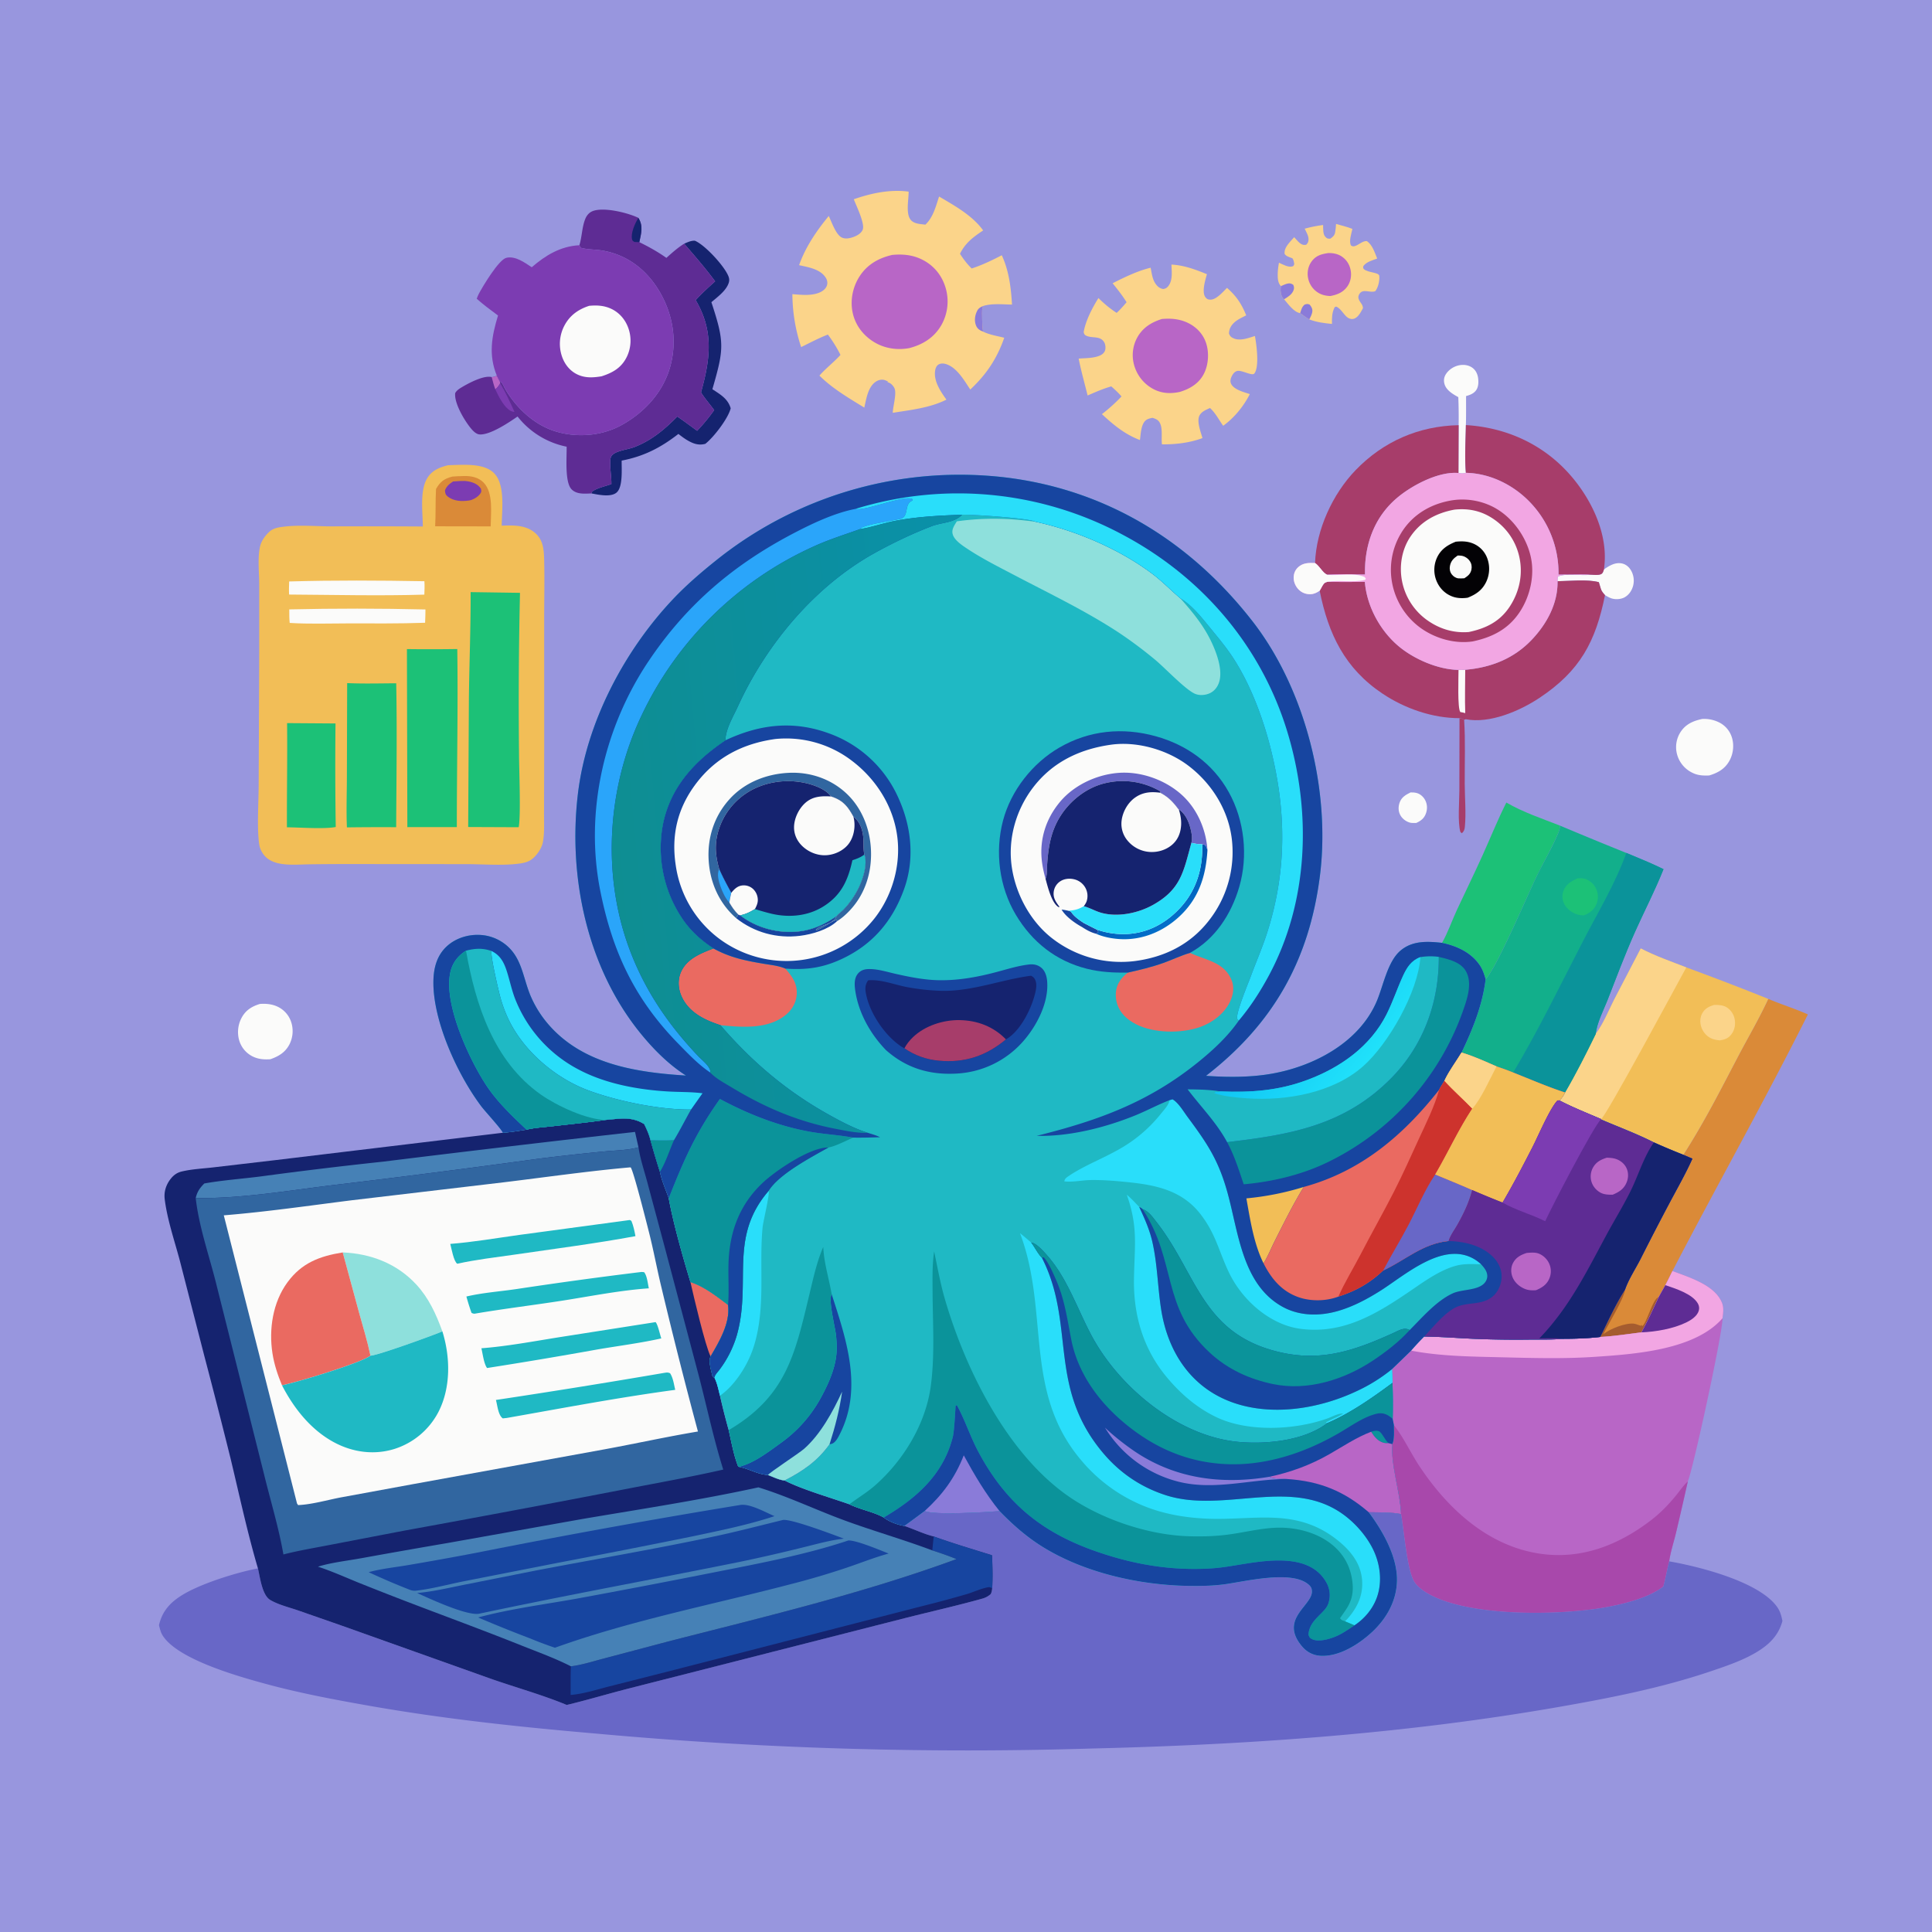 <svg version="1.1" xmlns="http://www.w3.org/2000/svg" style="display: block;" viewBox="0 0 2048 2048" width="1024" height="1024">
<defs>
	<linearGradient id="Gradient1" gradientUnits="userSpaceOnUse" x1="1216.22" y1="935.029" x2="1239.7" y2="977.537">
		<stop class="stop0" offset="0" stop-opacity="1" stop-color="rgb(2,84,176)"/>
		<stop class="stop1" offset="1" stop-opacity="1" stop-color="rgb(3,110,201)"/>
	</linearGradient>
	<linearGradient id="Gradient2" gradientUnits="userSpaceOnUse" x1="1362.63" y1="1062.44" x2="1445.47" y2="1128.87">
		<stop class="stop0" offset="0" stop-opacity="1" stop-color="rgb(16,196,244)"/>
		<stop class="stop1" offset="1" stop-opacity="1" stop-color="rgb(32,225,250)"/>
	</linearGradient>
	<linearGradient id="Gradient3" gradientUnits="userSpaceOnUse" x1="648.668" y1="900.365" x2="1041.8" y2="864.604">
		<stop class="stop0" offset="0" stop-opacity="1" stop-color="rgb(14,142,146)"/>
		<stop class="stop1" offset="1" stop-opacity="1" stop-color="rgb(10,144,169)"/>
	</linearGradient>
</defs>
<path transform="translate(0,0)" fill="rgb(152,150,222)" d="M 0 0 L 2048 0 L 2048 2048 L 0 2048 L 0 0 z"/>
<path transform="translate(0,0)" fill="rgb(167,61,106)" d="M 1547.13 761.283 C 1549.15 761.621 1550.39 761.825 1552.03 763.082 C 1553.5 785.576 1552.54 808.715 1552.67 831.273 C 1552.75 845.927 1554.2 861.857 1552.82 876.366 C 1552.54 879.368 1551.88 881.301 1549.61 883.274 L 1548.11 882.047 C 1545.03 871.686 1546.98 849.52 1546.99 838.124 L 1547.13 761.283 z"/>
<path transform="translate(0,0)" fill="rgb(251,251,250)" d="M 1495.22 839.997 C 1497.48 839.942 1499.68 840.04 1501.87 840.646 C 1505.81 841.734 1509.08 844.857 1510.89 848.453 C 1513.02 852.666 1513.17 857.534 1511.65 861.969 C 1509.79 867.423 1506.38 870.032 1501.31 872.365 C 1498.99 872.399 1496.17 872.613 1493.94 871.847 C 1489.8 870.419 1486.13 867.577 1484.15 863.612 C 1482.12 859.551 1482.17 854.995 1483.65 850.761 C 1485.65 845.086 1490.11 842.539 1495.22 839.997 z"/>
<path transform="translate(0,0)" fill="rgb(251,251,250)" d="M 1700.31 603.541 C 1705.94 599.671 1712.11 595.8 1719.29 597.275 C 1723.25 598.09 1726.47 600.711 1728.6 604.085 A 21.688 21.688 0 0 1 1731.11 621.177 C 1729.72 626.196 1726.58 630.844 1721.9 633.305 C 1718.05 635.326 1712.35 635.666 1708.24 634.308 C 1705.88 633.529 1703.51 632.143 1701.38 630.863 C 1699.33 628.554 1697.65 626.689 1696.8 623.669 C 1696.18 621.474 1695.49 619.301 1694.83 617.116 C 1681.85 613.81 1664.48 615.978 1651.06 616.083 C 1651 614.624 1651.18 613.053 1651.25 611.603 C 1656.35 607.413 1676.9 610.313 1684.36 609.348 L 1685.53 609.185 C 1688.67 609.229 1693.53 609.87 1696.53 608.884 C 1699.18 608.01 1699.42 605.841 1700.31 603.541 z"/>
<path transform="translate(0,0)" fill="rgb(251,251,250)" d="M 1545.86 420.978 C 1540.09 417.801 1532.83 413.59 1531.11 406.659 C 1530.2 403.015 1530.73 399.714 1532.75 396.573 C 1535.97 391.588 1541.6 388.055 1547.43 387.092 C 1552.07 386.326 1556.92 387.052 1560.79 389.855 C 1564.51 392.551 1566.38 396.734 1566.91 401.203 C 1567.44 405.679 1567.21 410.939 1564.11 414.491 C 1561.46 417.525 1557.87 418.808 1554.11 419.839 C 1554.04 430.066 1554.23 440.384 1553.89 450.601 C 1553.65 467.195 1552.46 484.721 1553.89 501.22 C 1550.82 502.074 1549.09 501.877 1546.03 501.395 L 1546.22 450.7 A 512.587 512.587 0 0 0 1545.86 420.978 z"/>
<path transform="translate(0,0)" fill="rgb(251,251,250)" d="M 275.453 1064.23 C 281.209 1063.78 287.2 1064.23 292.595 1066.4 A 27.448 27.448 0 0 1 308.291 1082.35 A 30.887 30.887 0 0 1 306.876 1106.97 C 302.454 1115.58 295.427 1119.71 286.634 1122.83 C 280.73 1123.27 274.993 1122.94 269.474 1120.63 A 27.638 27.638 0 0 1 254.125 1104.56 C 251.175 1096.47 251.908 1087.07 255.834 1079.43 C 260.137 1071.06 266.701 1066.91 275.453 1064.23 z"/>
<path transform="translate(0,0)" fill="rgb(251,251,250)" d="M 1804.35 762.146 A 35.294 35.294 0 0 1 1821.46 765.366 A 26.478 26.478 0 0 1 1835.49 780.579 C 1838.38 788.562 1837.62 797.952 1833.77 805.483 C 1829.01 814.792 1821.41 819.14 1811.8 822.033 C 1804.69 822.272 1799.17 822.056 1792.71 818.516 A 30.475 30.475 0 0 1 1777.63 799.181 A 29.418 29.418 0 0 1 1781.23 776.337 C 1786.66 767.738 1794.75 764.157 1804.35 762.146 z"/>
<path transform="translate(0,0)" fill="rgb(21,35,111)" d="M 725.242 258.326 C 729.002 256.732 732.372 255.015 736.556 255.155 C 747.366 259.684 767.679 281.818 772.09 292.646 C 773.563 296.262 773.155 298.805 771.512 302.221 C 768.032 309.458 760.095 315.192 754.106 320.344 C 768.181 363.007 767.526 369.831 755.158 412.583 C 763.552 418.155 771.601 422.587 774.562 432.821 C 771.899 443.612 756.461 463.647 747.661 470.492 C 740.687 472.328 735.277 470.496 729.118 466.973 C 725.565 464.94 722.347 462.498 719.125 459.987 C 700.282 474.629 682.429 483.778 659 488.264 C 658.792 496.657 660.629 516.65 653.322 522.347 C 646.976 527.294 634.111 524.365 626.888 523.033 L 627.84 520.91 C 633.322 517.105 641.771 515.478 648.113 513.094 C 648.132 505.1 646.596 497.034 646.869 489.074 C 646.975 485.995 647.247 483.817 649.702 481.755 C 654.717 477.543 665.87 476.435 672.164 474.021 C 690.54 466.973 704.378 455.334 717.993 441.525 C 725.106 446.398 732.023 451.585 738.999 456.652 A 193.672 193.672 0 0 0 757.068 434.732 C 752.448 428.419 747.328 422.676 743.116 416.037 L 745.07 408.599 C 753.63 375.58 755.205 348.293 737.45 318.115 C 743.897 310.991 750.948 304.654 758.069 298.225 C 747.855 284.414 736.465 271.328 725.242 258.326 z"/>
<path transform="translate(0,0)" fill="rgb(251,212,138)" d="M 1416.27 237.403 C 1422.03 239.037 1428.04 240.439 1433.61 242.642 C 1432.55 247.535 1429.7 255.606 1432.11 260.272 C 1434.08 261.225 1434.38 261.483 1436.57 260.741 C 1440.66 259.363 1444.47 255.251 1448.86 255.536 C 1454.84 259.496 1457.23 267.689 1459.88 274.073 C 1454.7 276.013 1448.5 277.506 1445.12 282.151 C 1445.06 283.694 1444.61 284.197 1445.87 285.349 C 1450.05 289.181 1461.72 288.535 1462.11 292.475 C 1462.6 297.437 1460.97 304.594 1457.94 308.605 C 1452.24 311.114 1444.36 304.972 1440.6 312.344 C 1439.56 314.381 1439.74 316.018 1440.7 318.051 C 1442.37 321.576 1444.53 322.564 1444.8 326.675 C 1442.62 330.694 1439.59 337.014 1434.58 338.041 C 1432 338.568 1429.48 337.563 1427.56 335.864 C 1423.98 332.693 1420.89 326.716 1416.42 324.997 C 1414.42 325.819 1415.03 325.164 1414.12 327.145 C 1411.85 332.112 1411.82 338.045 1411.98 343.394 C 1403.75 342.567 1395.67 341.608 1387.9 338.592 C 1384.56 336.592 1381.41 334.183 1378.23 331.934 C 1371.72 331.123 1365.17 321.913 1361.18 317.243 C 1360.72 316.763 1360.2 316.335 1359.8 315.803 C 1357.49 312.721 1357.04 306.918 1357.86 303.281 C 1354.74 300.237 1354.41 295.507 1354.41 291.342 C 1354.42 287.141 1354.98 282.603 1355.74 278.479 C 1359.66 280.246 1365.94 283.857 1370.25 282.332 C 1371.49 281.89 1371.5 281.009 1371.98 279.905 C 1371.59 277.554 1371.42 275.846 1370.06 273.829 L 1368.69 273.304 C 1365.91 272.223 1363.38 271.637 1361.68 269.027 C 1361.21 263.408 1365.08 259.169 1368.56 255.076 C 1369.64 253.802 1370.76 252.619 1371.92 251.42 C 1374.38 254.088 1377.93 258.972 1381.69 259.584 C 1382.83 259.77 1383.55 259.611 1384.64 259.47 C 1386.36 257.696 1387.04 256.352 1387.1 253.79 C 1387.18 249.902 1384.67 245.831 1383 242.411 C 1389.53 240.615 1395.82 239.376 1402.53 238.496 C 1402.68 242.105 1402.22 248.046 1404.77 250.873 C 1406.74 253.057 1407.47 253.042 1410.17 253.009 C 1412.82 251.171 1414.66 249.682 1415.31 246.284 C 1415.86 243.386 1416.04 240.344 1416.27 237.403 z"/>
<path transform="translate(0,0)" fill="rgb(138,123,217)" d="M 1378.23 331.934 C 1379.38 328.422 1380 325.277 1382.96 322.881 C 1385.46 322.143 1385.73 322.001 1388.18 322.784 C 1389.83 324.729 1391.3 326.92 1391.17 329.606 C 1391.01 332.859 1389.35 335.754 1387.9 338.592 C 1384.56 336.592 1381.41 334.183 1378.23 331.934 z"/>
<path transform="translate(0,0)" fill="rgb(138,123,217)" d="M 1357.86 303.281 C 1360.71 302.099 1365.2 299.698 1368.28 300.578 C 1369.35 300.885 1370.01 301.352 1370.93 301.907 C 1371.88 304.286 1372.05 305.699 1371.01 308.157 C 1369.19 312.465 1365 314.884 1361.18 317.243 C 1360.72 316.763 1360.2 316.335 1359.8 315.803 C 1357.49 312.721 1357.04 306.918 1357.86 303.281 z"/>
<path transform="translate(0,0)" fill="rgb(184,102,198)" d="M 1408.1 268.241 C 1412.96 268.166 1418.03 269.069 1422.14 271.782 C 1427.28 275.166 1430.62 280.383 1431.74 286.412 C 1432.86 292.405 1431.77 298.598 1428.24 303.627 C 1423.83 309.919 1417.52 312.432 1410.22 313.795 C 1405.74 313.644 1401.41 312.772 1397.54 310.417 A 23.428 23.428 0 0 1 1386.59 294.546 C 1385.46 288.572 1386.67 282.283 1390.24 277.329 C 1394.85 270.933 1400.64 269.353 1408.1 268.241 z"/>
<path transform="translate(0,0)" fill="rgb(167,61,106)" d="M 1553.89 450.601 C 1596.5 453.171 1635.59 470.725 1664.09 503.06 C 1685.84 527.739 1703.27 562.622 1700.99 596.269 A 167.876 167.876 0 0 1 1700.31 603.541 C 1699.42 605.841 1699.18 608.01 1696.53 608.884 C 1693.53 609.87 1688.67 609.229 1685.53 609.185 C 1674.45 608.699 1663.18 609.103 1652.09 609.103 A 108.317 108.317 0 0 0 1621.44 531.942 C 1603.88 513.837 1579.33 501.722 1553.89 501.22 C 1552.46 484.721 1553.65 467.195 1553.89 450.601 z"/>
<path transform="translate(0,0)" fill="rgb(28,193,119)" d="M 1596.79 850.733 C 1614.49 861.01 1634.78 867.789 1653.83 875.256 C 1653.44 877.845 1652.89 880.421 1651.88 882.846 C 1645.37 898.543 1636.28 913.691 1628.86 929.037 C 1618.15 951.208 1587.26 1024.45 1574.8 1038.03 C 1573.25 1032.78 1571.69 1027.77 1568.58 1023.19 C 1559.36 1009.58 1544.19 1002.76 1528.62 999.46 C 1534.86 988.5 1539.21 975.665 1544.58 964.158 C 1553.6 944.778 1563.05 925.598 1571.83 906.099 C 1580.12 887.666 1587.7 868.788 1596.79 850.733 z"/>
<path transform="translate(0,0)" fill="rgb(167,61,106)" d="M 1394.01 596.853 C 1395.19 561.552 1412.64 523.586 1437.05 498.331 C 1466.54 467.812 1504.01 451.577 1546.22 450.7 L 1546.03 501.395 C 1525.04 499.512 1496.98 514.334 1481.36 527.415 C 1460.32 545.026 1449.49 569.132 1447.27 596.247 C 1446.93 600.494 1446.93 604.757 1446.95 609.015 C 1433.66 608.988 1420.01 608.336 1406.77 609.268 C 1401.86 607.001 1398.92 600.181 1394.01 596.853 z"/>
<path transform="translate(0,0)" fill="rgb(218,138,56)" d="M 1874.43 1058.86 C 1888.26 1064.77 1902.75 1069.18 1916.44 1075.32 C 1870.6 1166.98 1820.09 1256.35 1772.88 1347.32 C 1770.38 1352.31 1767.99 1357.4 1765.31 1362.3 L 1758.23 1375.02 C 1752.48 1387.54 1746.59 1400.26 1740.01 1412.37 C 1725.56 1414.11 1710.81 1416.48 1696.29 1417.21 C 1704.59 1400.38 1712.49 1382.77 1722.61 1366.96 C 1726.2 1356.34 1733.84 1344.73 1739.02 1334.57 A 3215.26 3215.26 0 0 1 1769.78 1275.08 C 1778.01 1259.6 1786.8 1244.23 1793.99 1228.25 L 1784.38 1224.15 C 1806.65 1189.41 1823.13 1156.71 1842.15 1120.41 C 1852.91 1099.88 1864.7 1079.91 1874.43 1058.86 z"/>
<path transform="translate(0,0)" fill="rgb(165,92,47)" d="M 1722.61 1366.96 C 1721.6 1376.56 1704.76 1403.77 1699.61 1414.31 C 1706.42 1408.64 1723.28 1402.13 1731.82 1403.11 C 1733.27 1403.28 1734.62 1403.75 1736 1404.22 C 1737.2 1404.63 1738.39 1405.03 1739.58 1405.47 L 1739.89 1404.24 L 1740.96 1405.69 C 1745.7 1402.5 1752.06 1376.25 1758.23 1375.02 C 1752.48 1387.54 1746.59 1400.26 1740.01 1412.37 C 1725.56 1414.11 1710.81 1416.48 1696.29 1417.21 C 1704.59 1400.38 1712.49 1382.77 1722.61 1366.96 z"/>
<path transform="translate(0,0)" fill="rgb(94,44,148)" d="M 614.169 259.951 C 616.955 251.017 616.888 240.787 620.372 232.163 C 622.013 228.101 624.755 224.95 628.972 223.523 C 640.923 219.477 665.491 225.558 676.639 230.893 C 682.098 239.528 679.677 247.334 677.705 256.698 C 687.695 261.558 697.332 266.936 706.406 273.365 C 712.466 267.906 718.321 262.675 725.242 258.326 C 736.465 271.328 747.855 284.414 758.069 298.225 C 750.948 304.654 743.897 310.991 737.45 318.115 C 755.205 348.293 753.63 375.58 745.07 408.599 L 743.116 416.037 C 747.328 422.676 752.448 428.419 757.068 434.732 A 193.672 193.672 0 0 1 738.999 456.652 C 732.023 451.585 725.106 446.398 717.993 441.525 C 704.378 455.334 690.54 466.973 672.164 474.021 C 665.87 476.435 654.717 477.543 649.702 481.755 C 647.247 483.817 646.975 485.995 646.869 489.074 C 646.596 497.034 648.132 505.1 648.113 513.094 C 641.771 515.478 633.322 517.105 627.84 520.91 L 626.888 523.033 C 626.661 523.052 626.434 523.08 626.205 523.089 C 619.311 523.38 611.257 524.06 605.981 518.787 C 598.446 511.255 600.924 484.697 600.645 473.505 A 88.081 88.081 0 0 1 548.637 441.514 C 539.876 447.586 519.433 461.422 508.259 460.501 C 504.408 460.183 500.934 456.27 498.679 453.468 C 492.111 445.304 481.298 427.283 482.533 416.644 C 484.253 413.775 486.49 412.303 489.303 410.619 C 496.752 406.16 512.789 397.565 521.224 399.701 C 523.336 399.738 524.757 399.097 526.686 398.298 C 527.746 400.391 528.719 402.635 529.931 404.638 C 532.078 404.421 534.053 409.836 535.124 411.712 C 546.694 431.976 566.175 450.383 588.826 457.288 C 611.45 464.184 637.509 462.22 658.324 450.921 C 682.651 437.716 702.65 416.207 710.292 389.287 C 717.927 362.393 713.738 334.615 699.92 310.42 C 686.565 287.035 666.157 270.596 639.379 265.723 C 631.579 264.303 623.218 264.731 615.648 262.681 L 614.169 259.951 z"/>
<path transform="translate(0,0)" fill="rgb(184,102,198)" d="M 526.686 398.298 C 527.746 400.391 528.719 402.635 529.931 404.638 L 530.213 406.287 C 528.665 409.091 527.466 410.656 525.049 412.754 C 523.453 408.477 522.363 404.115 521.224 399.701 C 523.336 399.738 524.757 399.097 526.686 398.298 z"/>
<path transform="translate(0,0)" fill="rgb(21,35,111)" d="M 676.639 230.893 C 682.098 239.528 679.677 247.334 677.705 256.698 L 672.539 256.511 C 671.193 255.557 670.411 255.473 670.011 253.753 C 668.412 246.867 673.227 236.828 676.639 230.893 z"/>
<path transform="translate(0,0)" fill="rgb(124,60,178)" d="M 530.213 406.287 C 535.941 415.887 540.775 426.363 545.346 436.559 C 544.231 436.55 544.132 436.619 542.908 436.216 C 535.023 433.627 528.352 419.828 525.049 412.754 C 527.466 410.656 528.665 409.091 530.213 406.287 z"/>
<path transform="translate(0,0)" fill="rgb(167,61,106)" d="M 1651.06 616.083 C 1664.48 615.978 1681.85 613.81 1694.83 617.116 C 1695.49 619.301 1696.18 621.474 1696.8 623.669 C 1697.65 626.689 1699.33 628.554 1701.38 630.863 C 1691.45 680.194 1674.98 711.186 1631.78 739.866 C 1611.11 753.591 1579.17 767.409 1553.66 762.394 L 1552.03 763.082 C 1550.39 761.825 1549.15 761.621 1547.13 761.283 C 1518.51 761.308 1489.26 751.101 1465.6 735.33 C 1425.63 708.682 1408.1 672.161 1398.9 626.211 C 1400 624.516 1400.8 622.611 1401.87 620.887 C 1403.65 618.019 1404.17 617.5 1407.46 616.646 C 1420.56 617.105 1433.7 616.86 1446.8 616.807 C 1448.82 642.449 1462.77 668.264 1482.37 684.832 C 1498.76 698.682 1524.45 709.827 1546.09 710.113 L 1553.2 709.992 C 1580.25 707.709 1604.48 698.304 1623.52 678.379 C 1639.6 661.543 1651.5 639.763 1651.06 616.083 z"/>
<path transform="translate(0,0)" fill="rgb(251,251,250)" d="M 1546.09 710.113 L 1553.2 709.992 C 1553.19 725.267 1552.69 740.703 1553.21 755.958 C 1551.56 755.351 1549.74 755.131 1548.02 754.799 C 1544.83 750.985 1546.12 717.28 1546.09 710.113 z"/>
<path transform="translate(0,0)" fill="rgb(251,212,138)" d="M 1241.78 280.477 C 1254.98 281.09 1267.28 285.732 1279.4 290.643 C 1277.75 296.482 1273.71 309.441 1277.69 314.909 C 1279.21 316.982 1280.54 317.601 1283.1 317.642 C 1289.44 317.744 1296.55 309.173 1300.67 305.157 C 1310.59 313.771 1316.11 322.163 1321.05 334.272 C 1317.02 336.39 1312.09 338.535 1308.71 341.573 C 1304.97 344.93 1302.86 348.616 1302.79 353.652 C 1303.56 355.353 1304.09 356.556 1305.73 357.616 C 1313.15 362.412 1322.73 358.455 1330.27 356.186 L 1330.56 357.814 C 1331.98 365.965 1335.12 389.234 1329.58 396.001 C 1327.23 398.872 1316 391.834 1311.21 393.311 C 1308.97 393.999 1307.32 395.869 1306.23 397.848 C 1304.77 400.524 1303.63 403.551 1304.9 406.555 C 1307.67 413.056 1318.76 415.684 1324.87 417.775 C 1318.29 430.634 1308.38 442.93 1296.61 451.344 C 1292.01 444.911 1288.56 437.921 1282.65 432.506 C 1278.64 434.351 1274.29 435.958 1271.86 439.842 C 1267.99 445.999 1272.88 457.87 1274.65 464.414 C 1260.93 469.488 1246.29 471.144 1231.73 471.041 C 1230.79 463.985 1232.74 454.867 1229.58 448.465 C 1227.86 444.98 1225.13 444.017 1221.71 442.914 C 1219.46 443.359 1216.93 443.852 1215.03 445.223 C 1209.42 449.266 1209.27 460.278 1208.37 466.458 C 1192.38 460.425 1180.42 450.452 1168.06 439.01 A 176.186 176.186 0 0 0 1188.84 420.252 C 1185.45 416.328 1181.88 412.998 1177.99 409.601 C 1169.3 412.041 1161.17 415.666 1152.91 419.235 C 1149.7 406.146 1146.02 393.372 1143.43 380.121 C 1150.35 379.602 1158.74 379.769 1165.18 377.215 C 1168.05 376.076 1170.62 374.234 1171.51 371.096 C 1172.15 368.857 1171.83 365.217 1170.66 363.1 C 1166.52 355.607 1158.19 358.839 1151.77 356.002 C 1149.52 355.009 1149.4 354.281 1148.72 352.158 C 1150.76 339.906 1157.87 326.414 1164.39 315.943 C 1170.37 321.843 1176.62 327.145 1183.71 331.652 C 1187.56 328.15 1190.86 324.307 1194.23 320.362 C 1189.78 313.237 1184.69 306.794 1179.42 300.262 C 1192.25 293.762 1205.74 287.196 1219.74 283.779 C 1220.86 289.436 1221.52 295.911 1224.9 300.73 C 1227.07 303.834 1229.24 305.636 1233.01 306.379 C 1235.05 306.039 1236.4 305.539 1237.84 303.971 C 1243.45 297.852 1242.04 288.05 1241.78 280.477 z"/>
<path transform="translate(0,0)" fill="rgb(184,102,198)" d="M 1231.7 338.147 C 1240.85 337.34 1249.71 337.992 1258.19 341.795 C 1267.63 346.029 1275.04 353.489 1278.4 363.366 C 1281.9 373.7 1281.11 386.734 1276.06 396.44 C 1270.72 406.692 1261.26 412.245 1250.53 415.471 C 1241.16 417.437 1232.26 417.175 1223.52 412.881 A 41.084 41.084 0 0 1 1202.87 389.104 A 38.871 38.871 0 0 1 1205.2 358.404 C 1210.93 347.561 1220.33 341.673 1231.7 338.147 z"/>
<path transform="translate(0,0)" fill="rgb(242,190,87)" d="M 1739.29 1005.41 C 1754.69 1013.42 1771.36 1019.23 1787.54 1025.49 A 3009.76 3009.76 0 0 1 1874.43 1058.86 C 1864.7 1079.91 1852.91 1099.88 1842.15 1120.41 C 1823.13 1156.71 1806.65 1189.41 1784.38 1224.15 A 767.253 767.253 0 0 1 1753.17 1211.04 C 1735.27 1201.9 1715.51 1194.62 1697.01 1186.65 L 1697.2 1186.29 C 1682.38 1179.92 1667.18 1173.92 1652.88 1166.47 C 1655.72 1164.01 1657.33 1161.41 1658.98 1158.1 C 1670.7 1137.99 1681.36 1116.87 1691.56 1095.95 C 1699.54 1085.41 1705.14 1071.35 1711.13 1059.56 L 1739.29 1005.41 z"/>
<path transform="translate(0,0)" fill="rgb(251,212,138)" d="M 1816.94 1065.27 C 1821.39 1065.15 1826.27 1065.37 1830.18 1067.69 C 1834.5 1070.25 1837.64 1074.85 1838.7 1079.72 C 1839.97 1085.5 1839.02 1091.41 1835.49 1096.22 C 1832.14 1100.79 1828.65 1101.84 1823.25 1102.84 C 1819.63 1102.49 1816.04 1101.96 1812.81 1100.16 C 1808.12 1097.54 1804.6 1092.94 1803.14 1087.78 C 1801.83 1083.15 1802.18 1078.03 1804.63 1073.82 C 1807.47 1068.94 1811.73 1066.83 1816.94 1065.27 z"/>
<path transform="translate(0,0)" fill="rgb(251,212,138)" d="M 1739.29 1005.41 C 1754.69 1013.42 1771.36 1019.23 1787.54 1025.49 C 1777.39 1043.96 1702.81 1182.92 1697.2 1186.29 C 1682.38 1179.92 1667.18 1173.92 1652.88 1166.47 C 1655.72 1164.01 1657.33 1161.41 1658.98 1158.1 C 1670.7 1137.99 1681.36 1116.87 1691.56 1095.95 C 1699.54 1085.41 1705.14 1071.35 1711.13 1059.56 L 1739.29 1005.41 z"/>
<path transform="translate(0,0)" fill="rgb(124,60,178)" d="M 563.662 283.289 C 578.369 270.604 594.191 260.972 614.169 259.951 L 615.648 262.681 C 623.218 264.731 631.579 264.303 639.379 265.723 C 666.157 270.596 686.565 287.035 699.92 310.42 C 713.738 334.615 717.927 362.393 710.292 389.287 C 702.65 416.207 682.651 437.716 658.324 450.921 C 637.509 462.22 611.45 464.184 588.826 457.288 C 566.175 450.383 546.694 431.976 535.124 411.712 C 534.053 409.836 532.078 404.421 529.931 404.638 C 528.719 402.635 527.746 400.391 526.686 398.298 C 517.618 376.09 521.204 356.595 527.916 334.454 C 520.212 328.728 512.52 323.081 505.35 316.682 C 505.997 314.903 506.692 313.096 507.578 311.42 C 511.561 303.882 528.641 275.184 536.803 273.276 C 546.326 271.05 556.183 278.383 563.662 283.289 z"/>
<path transform="translate(0,0)" fill="rgb(251,251,250)" d="M 624.581 324.176 C 632.657 323.442 640.156 323.799 647.646 327.22 C 656.498 331.263 662.865 338.764 666.094 347.875 A 39.458 39.458 0 0 1 664.323 378.536 C 658.568 390.044 649.342 395.16 637.62 398.912 C 628.902 400.319 620.653 400.918 612.356 397.094 C 604.25 393.357 598.596 386.255 595.735 377.903 A 41.379 41.379 0 0 1 598.394 344.961 C 604.169 334.148 613.146 327.88 624.581 324.176 z"/>
<path transform="translate(0,0)" fill="rgb(18,175,139)" d="M 1653.83 875.256 A 4743.31 4743.31 0 0 0 1723.99 904.146 C 1737.22 909.668 1750.53 915.021 1763.39 921.346 C 1754.42 943.963 1743.16 965.527 1733.25 987.725 C 1722.7 1011.36 1713.58 1035.71 1704.16 1059.81 C 1699.88 1070.77 1692.79 1084.27 1691.56 1095.95 C 1681.36 1116.87 1670.7 1137.99 1658.98 1158.1 C 1640.48 1152.09 1622.13 1144.1 1604.03 1136.94 C 1598.22 1134.52 1592.35 1132.46 1586.37 1130.47 C 1574.32 1125.2 1561.88 1119.49 1549.27 1115.77 C 1561.22 1090.68 1571.36 1065.83 1574.8 1038.03 C 1587.26 1024.45 1618.15 951.208 1628.86 929.037 C 1636.28 913.691 1645.37 898.543 1651.88 882.846 C 1652.89 880.421 1653.44 877.845 1653.83 875.256 z"/>
<path transform="translate(0,0)" fill="rgb(28,193,119)" d="M 1672.34 931.086 C 1675.25 930.942 1678.05 930.828 1680.84 931.833 C 1685.81 933.623 1690 937.644 1692.11 942.455 A 20.331 20.331 0 0 1 1692.26 958.474 C 1689.72 964.638 1684.98 967.902 1679.02 970.319 C 1676.92 970.226 1674.79 970.122 1672.75 969.556 C 1666.71 967.873 1660.87 963.655 1658.05 957.973 A 16.876 16.876 0 0 1 1657.25 944.657 C 1659.85 937.29 1665.63 934.103 1672.34 931.086 z"/>
<path transform="translate(0,0)" fill="rgb(11,147,154)" d="M 1723.99 904.146 C 1737.22 909.668 1750.53 915.021 1763.39 921.346 C 1754.42 943.963 1743.16 965.527 1733.25 987.725 C 1722.7 1011.36 1713.58 1035.71 1704.16 1059.81 C 1699.88 1070.77 1692.79 1084.27 1691.56 1095.95 C 1681.36 1116.87 1670.7 1137.99 1658.98 1158.1 C 1640.48 1152.09 1622.13 1144.1 1604.03 1136.94 C 1630.76 1092.12 1653.57 1045.1 1677.52 998.734 C 1693.55 967.675 1712.09 937.128 1723.99 904.146 z"/>
<path transform="translate(0,0)" fill="rgb(242,166,227)" d="M 1553.89 501.22 C 1579.33 501.722 1603.88 513.837 1621.44 531.942 A 108.317 108.317 0 0 1 1652.09 609.103 C 1663.18 609.103 1674.45 608.699 1685.53 609.185 L 1684.36 609.348 C 1676.9 610.313 1656.35 607.413 1651.25 611.603 C 1651.18 613.053 1651 614.624 1651.06 616.083 C 1651.5 639.763 1639.6 661.543 1623.52 678.379 C 1604.48 698.304 1580.25 707.709 1553.2 709.992 L 1546.09 710.113 C 1524.45 709.827 1498.76 698.682 1482.37 684.832 C 1462.77 668.264 1448.82 642.449 1446.8 616.807 C 1433.7 616.86 1420.56 617.105 1407.46 616.646 C 1404.17 617.5 1403.65 618.019 1401.87 620.887 C 1400.8 622.611 1400 624.516 1398.9 626.211 C 1395.73 628.29 1392.89 629.778 1389.01 629.879 C 1384.41 629.998 1380.17 628.371 1376.86 625.159 C 1373.52 621.907 1371.35 617.21 1371.34 612.518 C 1371.32 608.063 1372.92 604.096 1376.27 601.123 C 1381.48 596.501 1387.47 596.596 1394.01 596.853 C 1398.92 600.181 1401.86 607.001 1406.77 609.268 C 1420.01 608.336 1433.66 608.988 1446.95 609.015 C 1446.93 604.757 1446.93 600.494 1447.27 596.247 C 1449.49 569.132 1460.32 545.026 1481.36 527.415 C 1496.98 514.334 1525.04 499.512 1546.03 501.395 C 1549.09 501.877 1550.82 502.074 1553.89 501.22 z"/>
<path transform="translate(0,0)" fill="rgb(251,251,250)" d="M 1398.9 626.211 C 1395.73 628.29 1392.89 629.778 1389.01 629.879 C 1384.41 629.998 1380.17 628.371 1376.86 625.159 C 1373.52 621.907 1371.35 617.21 1371.34 612.518 C 1371.32 608.063 1372.92 604.096 1376.27 601.123 C 1381.48 596.501 1387.47 596.596 1394.01 596.853 C 1398.92 600.181 1401.86 607.001 1406.77 609.268 C 1407.1 609.302 1407.44 609.341 1407.77 609.372 C 1419.42 610.461 1436.08 606.795 1446.57 611.663 L 1447.82 613.438 C 1446.99 614.81 1447.53 614.547 1446.3 614.833 C 1433.78 617.759 1420.16 614.646 1407.46 616.646 C 1404.17 617.5 1403.65 618.019 1401.87 620.887 C 1400.8 622.611 1400 624.516 1398.9 626.211 z"/>
<path transform="translate(0,0)" fill="rgb(167,61,106)" d="M 1539.7 530.298 C 1556.13 527.796 1573.98 531.436 1587.99 540.345 C 1605.38 551.399 1618.58 570.822 1622.83 590.965 C 1626.9 610.299 1621.92 631.97 1611.2 648.404 C 1599.23 666.751 1581.97 675.541 1561.02 679.944 C 1542.27 682.688 1522.06 676.959 1506.63 666.172 A 76.261 76.261 0 0 1 1475.42 616.289 A 75.244 75.244 0 0 1 1488.69 559.922 C 1501.11 543.081 1519.31 533.494 1539.7 530.298 z"/>
<path transform="translate(0,0)" fill="rgb(251,251,250)" d="M 1541.64 540.255 C 1555.79 538.702 1568.86 541.145 1580.99 548.74 C 1596.17 558.241 1606.65 572.82 1610.53 590.314 C 1614.6 608.674 1610.69 627.299 1600.4 642.973 C 1589.91 658.964 1575.11 666.148 1556.98 669.977 C 1541.68 671.195 1527.56 667.192 1514.82 658.745 A 66.295 66.295 0 0 1 1486.22 616.053 C 1483.06 599.862 1485.93 582.337 1495.29 568.62 C 1506.33 552.427 1522.76 543.791 1541.64 540.255 z"/>
<path transform="translate(0,0)" fill="rgb(3,2,5)" d="M 1543.13 574.243 C 1549 573.613 1554.87 573.651 1560.48 575.734 A 26.956 26.956 0 0 1 1576.38 591.326 A 32.29 32.29 0 0 1 1575.64 616.369 C 1571.47 625.416 1564.73 630.072 1555.8 633.597 C 1550.64 634.345 1545.13 634.263 1540.17 632.546 C 1532.7 629.96 1526.87 624.542 1523.48 617.431 A 31.003 31.003 0 0 1 1522.67 592.528 C 1526.61 582.845 1533.83 577.971 1543.13 574.243 z"/>
<path transform="translate(0,0)" fill="rgb(251,251,250)" d="M 1545.19 588.883 C 1546.62 588.909 1548.08 588.899 1549.5 589.146 C 1552.86 589.73 1556.01 591.848 1557.96 594.63 C 1559.85 597.319 1560.44 600.529 1559.78 603.725 C 1558.83 608.392 1556.11 610.472 1552.3 612.976 C 1550.21 613.094 1548.02 613.273 1545.93 613.079 C 1543.28 612.832 1540.6 611.047 1539 608.955 C 1536.98 606.322 1536.37 603.216 1536.98 599.983 C 1537.99 594.634 1540.86 591.865 1545.19 588.883 z"/>
<path transform="translate(0,0)" fill="rgb(251,212,138)" d="M 905.082 211.208 C 923.604 204.777 943.536 200.493 963.192 203.137 C 963.268 211.297 960.156 225.698 964.966 232.5 C 968.47 237.453 975.459 237.411 980.924 238.135 C 989.223 230.386 992.005 218.764 995.462 208.323 C 1012.01 218.074 1030.76 228.405 1042.19 244.259 C 1031.72 251.323 1023.36 257.332 1017.64 269.041 C 1021.37 274.833 1025.1 279.774 1030.01 284.607 C 1041.19 280.959 1051.51 275.968 1061.93 270.588 C 1069.59 287.122 1071.69 304.915 1072.78 322.878 C 1063.18 322.71 1050.87 321.389 1041.69 324.535 C 1041.77 327.719 1041.86 324.491 1041.22 327.842 C 1040.76 330.235 1041.24 349.075 1042.05 350.794 L 1041.84 351.38 C 1048.52 354.821 1057.23 356.192 1064.55 358.03 C 1056.81 380.211 1045.7 396.829 1028.53 412.94 C 1022.39 403.685 1014.92 390.532 1004.03 386.372 C 1001.01 385.22 997.757 384.769 994.835 386.443 C 992.74 387.642 991.672 390.382 991.304 392.665 C 989.493 403.915 997.027 414.956 1003.25 423.631 C 985.819 432.382 965.435 434.565 946.376 437.602 C 946.479 430.784 951.024 416.461 947.889 410.956 C 946.246 408.069 943.695 405.644 940.496 405.111 L 941.659 404.653 C 940.368 404.007 939.028 403.272 937.631 402.862 C 934.595 401.97 931.291 402.747 928.681 404.424 C 920.001 410 918.362 422.818 916.192 432.08 C 899.814 422.014 882.263 411.807 868.643 398.147 C 875.512 390.318 883.908 383.985 890.939 376.234 C 887.218 368.69 882.62 361.406 877.61 354.655 C 867.947 358.358 858.565 363.397 849.248 367.925 A 180.711 180.711 0 0 1 839.963 311.829 C 848.495 312.444 857.74 313.552 866.054 311.07 C 870.202 309.831 874.676 307.354 876.392 303.136 C 877.489 300.439 877.077 297.385 875.635 294.904 C 870.006 285.22 856.954 283.302 847.064 281.085 C 853.902 261.787 865.561 244.675 878.523 228.952 C 881.478 235.121 885.886 248.089 891.781 251.476 C 895.575 253.656 900.362 252.732 904.299 251.359 C 908.257 249.979 913.042 247.448 914.577 243.247 C 916.94 236.78 907.458 217.655 905.082 211.208 z"/>
<path transform="translate(0,0)" fill="rgb(138,123,217)" d="M 1041.84 351.38 C 1038.62 350.291 1036.18 348.574 1034.78 345.391 C 1032.77 340.796 1033.25 335.743 1035.03 331.199 C 1036.48 327.503 1038.16 326.166 1041.69 324.535 C 1041.77 327.719 1041.86 324.491 1041.22 327.842 C 1040.76 330.235 1041.24 349.075 1042.05 350.794 L 1041.84 351.38 z"/>
<path transform="translate(0,0)" fill="rgb(184,102,198)" d="M 945.855 270.223 C 957.329 269.16 967.991 270.208 978.412 275.644 C 990.199 281.792 998.511 292.154 1002.31 304.865 A 50.707 50.707 0 0 1 997.845 344.683 C 990.263 357.846 978.185 365.335 963.79 369.023 C 951.644 371.286 938.942 369.603 928.104 363.507 C 916.274 356.853 907.339 346.001 904.142 332.708 C 900.93 319.351 903.622 304.859 910.956 293.302 C 919.119 280.441 931.334 273.506 945.855 270.223 z"/>
<path transform="translate(0,0)" fill="rgb(184,102,198)" d="M 1772.88 1347.32 C 1790.33 1354 1817.4 1361.94 1825.2 1380.62 C 1827.57 1386.3 1826.62 1391.53 1825.9 1397.43 C 1826.53 1411.55 1794.44 1558.75 1789.16 1570.33 A 4166.1 4166.1 0 0 1 1776.51 1625.36 C 1774.16 1635.11 1770.78 1645.19 1769.39 1655.09 C 1767.15 1663.97 1765.57 1672.95 1763.15 1681.82 C 1748.11 1693.36 1724.34 1699.44 1705.99 1703.06 C 1657.3 1712.68 1550.48 1715.22 1508.79 1686.13 C 1504.52 1683.15 1500.21 1679.28 1497.97 1674.48 C 1491.24 1660.04 1488.29 1622.55 1485.19 1604.96 C 1484.33 1582.28 1474.05 1552.21 1475.93 1530.84 C 1478.39 1525.26 1477.54 1516.93 1477.63 1510.82 L 1476.29 1504.07 A 683.395 683.395 0 0 0 1476.09 1465.91 C 1476.09 1461.06 1475.78 1456.22 1475.54 1451.38 A 2809.77 2809.77 0 0 0 1495.82 1431.72 C 1500.24 1426.52 1504.83 1421.65 1509.65 1416.82 C 1527.5 1416.96 1545.25 1418.45 1563.08 1419.21 A 1073.37 1073.37 0 0 0 1622.16 1420.01 C 1633.55 1419.94 1645.16 1420.3 1656.5 1419.16 C 1669.74 1419.15 1683.13 1418.76 1696.29 1417.21 C 1710.81 1416.48 1725.56 1414.11 1740.01 1412.37 C 1746.59 1400.26 1752.48 1387.54 1758.23 1375.02 L 1765.31 1362.3 C 1767.99 1357.4 1770.38 1352.31 1772.88 1347.32 z"/>
<path transform="translate(0,0)" fill="rgb(242,166,227)" d="M 1772.88 1347.32 C 1790.33 1354 1817.4 1361.94 1825.2 1380.62 C 1827.57 1386.3 1826.62 1391.53 1825.9 1397.43 C 1796.65 1431 1733.41 1435.39 1691.1 1438.27 C 1658.21 1440.51 1625.43 1439.61 1592.5 1438.8 C 1560.67 1438.02 1527.19 1437.79 1495.82 1431.72 C 1500.24 1426.52 1504.83 1421.65 1509.65 1416.82 C 1527.5 1416.96 1545.25 1418.45 1563.08 1419.21 A 1073.37 1073.37 0 0 0 1622.16 1420.01 C 1633.55 1419.94 1645.16 1420.3 1656.5 1419.16 C 1669.74 1419.15 1683.13 1418.76 1696.29 1417.21 C 1710.81 1416.48 1725.56 1414.11 1740.01 1412.37 C 1746.59 1400.26 1752.48 1387.54 1758.23 1375.02 L 1765.31 1362.3 C 1767.99 1357.4 1770.38 1352.31 1772.88 1347.32 z"/>
<path transform="translate(0,0)" fill="rgb(94,44,148)" d="M 1765.31 1362.3 C 1775.73 1365.84 1794.27 1371.58 1799.91 1381.97 C 1801.22 1384.37 1801.53 1386.91 1800.73 1389.54 C 1798.97 1395.29 1792.62 1399.36 1787.53 1401.84 C 1773.65 1408.58 1755.32 1411.72 1740.01 1412.37 C 1746.59 1400.26 1752.48 1387.54 1758.23 1375.02 L 1765.31 1362.3 z"/>
<path transform="translate(0,0)" fill="rgb(168,72,171)" d="M 1477.63 1510.82 L 1478.85 1512.37 C 1488.43 1524.87 1495.55 1540.41 1504.29 1553.65 C 1534.23 1599 1577.25 1639.08 1633.04 1647.06 C 1676.44 1653.27 1715.52 1637.89 1749.77 1611.8 C 1759.78 1604.17 1768.22 1595.51 1776.2 1585.81 C 1780.42 1580.67 1784.31 1574.87 1789.16 1570.33 A 4166.1 4166.1 0 0 1 1776.51 1625.36 C 1774.16 1635.11 1770.78 1645.19 1769.39 1655.09 C 1767.15 1663.97 1765.57 1672.95 1763.15 1681.82 C 1748.11 1693.36 1724.34 1699.44 1705.99 1703.06 C 1657.3 1712.68 1550.48 1715.22 1508.79 1686.13 C 1504.52 1683.15 1500.21 1679.28 1497.97 1674.48 C 1491.24 1660.04 1488.29 1622.55 1485.19 1604.96 C 1484.33 1582.28 1474.05 1552.21 1475.93 1530.84 C 1478.39 1525.26 1477.54 1516.93 1477.63 1510.82 z"/>
<path transform="translate(0,0)" fill="rgb(242,190,87)" d="M 474.969 493.169 A 137.788 137.788 0 0 1 478.169 493.034 C 492.047 492.662 513.094 490.97 523.633 501.487 C 535.859 513.687 531.975 541.017 531.818 557.227 C 544.524 556.776 558.316 556.352 568.215 565.827 C 575.984 573.262 576.568 583.285 576.828 593.433 C 577.372 614.654 576.829 636.042 576.849 657.281 L 576.876 791.354 L 576.7 860.369 C 576.597 870.538 577.398 882.497 575.532 892.472 C 574.406 898.488 570.447 904.537 566.16 908.779 C 561.421 913.468 556.245 914.705 549.723 915.529 C 532.019 917.766 512.29 916.03 494.316 916.02 L 377.5 915.933 A 3194.69 3194.69 0 0 0 329.275 916.182 C 318.991 916.295 307.661 917.329 297.542 915.629 C 292.12 914.719 286.047 912.568 281.996 908.708 C 278.393 905.275 275.582 900.284 274.829 895.334 C 272.229 878.238 274.145 850.745 274.207 832.336 L 274.788 689.725 L 274.78 619.55 C 274.77 607.086 272.879 590.809 275.785 578.856 C 277.143 573.27 280.961 568.04 285.049 564.115 C 289.54 559.803 294.862 559.039 300.87 558.296 C 317.031 556.296 335.152 557.951 351.49 557.974 A 9342.8 9342.8 0 0 1 448.206 558.106 C 448.139 542.676 444.764 519.827 453.09 506.575 C 458.212 498.422 466.065 495.37 474.969 493.169 z"/>
<path transform="translate(0,0)" fill="rgb(251,251,250)" d="M 306.542 616.366 C 354.125 614.997 402.281 615.263 449.877 616.12 C 450.23 620.889 450.022 625.571 449.815 630.337 C 402.166 631.758 354.122 630.54 306.447 630.249 C 306.198 625.606 306.386 621.008 306.542 616.366 z"/>
<path transform="translate(0,0)" fill="rgb(251,251,250)" d="M 306.644 645.978 C 354.532 644.887 403.108 644.904 451 646.058 C 451.042 650.756 450.789 655.458 450.613 660.152 C 423.225 661.148 395.681 660.809 368.277 660.834 C 347.982 660.852 327.344 661.612 307.091 660.322 C 306.606 655.537 306.649 650.782 306.644 645.978 z"/>
<path transform="translate(0,0)" fill="rgb(218,138,56)" d="M 479.447 505.198 C 483.566 504.848 487.731 504.712 491.862 504.617 C 499.465 504.444 507.092 505.886 512.622 511.552 C 523.24 522.433 520.263 543.988 520.134 558.014 L 501.5 557.943 L 461.296 557.889 C 462.018 544.74 461.464 531.531 462.199 518.336 C 466.745 510.462 470.663 507.579 479.447 505.198 z"/>
<path transform="translate(0,0)" fill="rgb(124,60,178)" d="M 480.289 510.37 C 485.256 510.136 491.243 509.32 496.108 510.236 C 501.756 511.3 506.672 513.271 509.892 518.142 C 510.018 519.359 510.471 520.782 509.914 521.92 C 508.045 525.739 503.594 528.518 499.749 529.964 C 498.433 530.3 498.329 530.354 496.762 530.589 C 489.326 531.701 480.864 531.243 474.682 526.414 C 472.183 524.462 471.957 522.896 471.659 519.984 C 473.164 515.448 476.441 512.922 480.289 510.37 z"/>
<path transform="translate(0,0)" fill="rgb(28,193,119)" d="M 304.322 766.535 L 355.655 766.895 A 4274.92 4274.92 0 0 0 355.904 876.653 C 343.719 879.03 317.831 877.061 304.166 876.97 C 304.008 840.158 304.715 803.345 304.322 766.535 z"/>
<path transform="translate(0,0)" fill="rgb(28,193,119)" d="M 368.008 724.118 C 385.286 724.885 402.714 724.379 420.011 724.315 C 420.974 775.061 420.223 826.115 419.954 876.877 A 2639.77 2639.77 0 0 0 367.747 877.067 C 366.979 859.279 367.685 841.225 367.721 823.403 L 368.008 724.118 z"/>
<path transform="translate(0,0)" fill="rgb(28,193,119)" d="M 431.366 688.059 A 1911.1 1911.1 0 0 0 484.735 687.989 C 485.633 750.848 484.221 813.865 484.249 876.744 L 431.81 876.79 L 431.366 688.059 z"/>
<path transform="translate(0,0)" fill="rgb(28,193,119)" d="M 498.882 627.668 L 551.214 628.43 A 5002.85 5002.85 0 0 0 550.205 800.257 C 550.256 815.938 552.237 864.96 549.822 876.899 L 496.293 876.676 L 497.043 740.252 C 497.481 702.698 499.049 665.242 498.882 627.668 z"/>
<path transform="translate(0,0)" fill="rgb(104,103,199)" d="M 980.18 1601.72 C 989.733 1606.44 1045.82 1602.92 1059.66 1601.89 C 1072.91 1615.55 1087.29 1628.31 1103.4 1638.54 C 1148.4 1667.11 1207.72 1680.35 1260.64 1681.1 C 1272.69 1681.27 1284.72 1681.06 1296.7 1679.56 C 1318.77 1676.81 1370.63 1663.33 1388.05 1680.46 C 1390.06 1682.44 1390.71 1684.25 1390.74 1687.05 C 1390.87 1702.23 1355.8 1716.27 1380.22 1745.2 C 1385.31 1751.23 1392 1754.72 1399.9 1755.18 C 1419.55 1756.31 1440.53 1742.88 1454.35 1730.07 C 1469.66 1715.88 1480.24 1697.27 1480.8 1676.07 C 1481.48 1650.38 1465.75 1622.89 1450.87 1603.01 C 1461.8 1603.26 1474.5 1602.84 1485.19 1604.96 C 1488.29 1622.55 1491.24 1660.04 1497.97 1674.48 C 1500.21 1679.28 1504.52 1683.15 1508.79 1686.13 C 1550.48 1715.22 1657.3 1712.68 1705.99 1703.06 C 1724.34 1699.44 1748.11 1693.36 1763.15 1681.82 C 1765.57 1672.95 1767.15 1663.97 1769.39 1655.09 C 1801.6 1660.7 1865.04 1676.74 1883.88 1703.51 C 1887.12 1708.1 1888.32 1712.79 1889.45 1718.22 C 1885.24 1734.19 1874.61 1744.05 1860.72 1752.14 C 1846.41 1760.47 1830.03 1766.02 1814.38 1771.33 C 1761.61 1789.21 1707.68 1799.76 1652.91 1809.35 C 1490.11 1837.84 1323.53 1849.5 1158.42 1853.47 A 4336.45 4336.45 0 0 1 633.225 1837.79 C 551.081 1830.73 470.359 1822.18 389.11 1807.79 C 353.191 1801.43 317.283 1794.65 282.052 1785.08 C 253.078 1777.2 187.582 1758.93 172.111 1733.19 C 170.32 1730.21 169.535 1726.61 168.65 1723.28 C 168.604 1723.11 168.555 1722.94 168.508 1722.77 C 172.012 1707.76 180.436 1698.63 193.322 1690.71 C 212.649 1678.83 250.38 1666.91 273.434 1662.57 C 275.594 1671.69 277.811 1690.9 286.43 1696 C 295.084 1701.12 306.215 1703.76 315.718 1707.03 L 362.45 1723.33 L 519.566 1779.31 C 546.058 1788.61 575.013 1796.6 600.759 1807.32 C 622.117 1802.21 643.184 1795.9 664.452 1790.41 L 818.518 1751.15 L 960.237 1715.03 C 987.178 1708.24 1014.49 1702.09 1041.22 1694.64 C 1044.8 1693.64 1047.34 1692.22 1050.17 1689.85 C 1051.21 1687.75 1051.51 1686.19 1051.73 1683.86 C 1052.56 1672.13 1052.12 1660.37 1051.59 1648.64 C 1030.95 1642.17 1010.13 1636.03 989.801 1628.67 C 979.446 1626.2 968.808 1620.93 958.604 1617.53 C 965.896 1612.42 973.004 1607 980.18 1601.72 z"/>
<path transform="translate(0,0)" fill="rgb(21,35,111)" d="M 642.089 1187.15 C 657.202 1185.98 669.223 1183.09 682.867 1191.59 C 685.624 1197.07 688.141 1202.8 689.606 1208.77 A 885.461 885.461 0 0 0 699.563 1242.15 C 701.427 1251.65 705.726 1261.01 708.9 1270.16 C 713.59 1296.43 724.112 1333.2 731.869 1358.97 C 746.666 1363.84 759.483 1373.99 771.779 1383.24 C 774.445 1402.15 762.346 1422.33 753.266 1437.95 C 750.72 1442.76 754.043 1453.08 755.171 1458.47 C 756.718 1460.19 755.909 1459.7 757.306 1460.32 C 760.302 1466.24 761.582 1473.06 763.215 1479.46 A 756.339 756.339 0 0 0 772.457 1515.99 C 775.357 1528.49 777.818 1542.96 782.619 1554.79 C 793.461 1556.58 802.854 1562.86 814.06 1563.57 C 819.405 1565.59 826.102 1568.95 831.719 1569.37 C 849.394 1578.6 880.622 1587.64 900.42 1594.61 C 911.977 1600.25 925.749 1602.5 936.822 1608.59 C 942.21 1613 951.757 1616.44 958.604 1617.53 C 968.808 1620.93 979.446 1626.2 989.801 1628.67 C 1010.13 1636.03 1030.95 1642.17 1051.59 1648.64 C 1052.12 1660.37 1052.56 1672.13 1051.73 1683.86 C 1051.51 1686.19 1051.21 1687.75 1050.17 1689.85 C 1047.34 1692.22 1044.8 1693.64 1041.22 1694.64 C 1014.49 1702.09 987.178 1708.24 960.237 1715.03 L 818.518 1751.15 L 664.452 1790.41 C 643.184 1795.9 622.117 1802.21 600.759 1807.32 C 575.013 1796.6 546.058 1788.61 519.566 1779.31 L 362.45 1723.33 L 315.718 1707.03 C 306.215 1703.76 295.084 1701.12 286.43 1696 C 277.811 1690.9 275.594 1671.69 273.434 1662.57 C 262.2 1624.51 253.735 1584.9 244.469 1546.3 A 7652.24 7652.24 0 0 0 216.61 1437.45 L 190.697 1336.61 C 185.077 1315.43 177.236 1292.8 174.586 1271.03 C 173.627 1263.15 176.133 1255.59 181.105 1249.4 C 184.164 1245.59 187.711 1243.04 192.474 1241.88 C 203.187 1239.28 215.103 1238.75 226.082 1237.47 L 292.866 1229.66 L 533.04 1200.76 C 541.46 1200.24 549.842 1198.74 558.181 1197.48 C 566.999 1195.36 576.644 1194.9 585.688 1193.85 C 604.486 1191.68 623.349 1189.78 642.089 1187.15 z"/>
<path transform="translate(0,0)" fill="rgb(234,106,97)" d="M 731.869 1358.97 C 746.666 1363.84 759.483 1373.99 771.779 1383.24 C 774.445 1402.15 762.346 1422.33 753.266 1437.95 C 747.608 1426.59 735.346 1374.38 731.869 1358.97 z"/>
<path transform="translate(0,0)" fill="rgb(70,129,182)" d="M 216.594 1254.52 C 235.863 1251.08 255.907 1249.65 275.36 1247.2 A 4705.91 4705.91 0 0 1 405.8 1231.43 A 24573.6 24573.6 0 0 1 673.166 1199.87 A 1454.86 1454.86 0 0 0 676.835 1216.18 C 665.662 1219.38 652.323 1219.41 640.737 1220.57 A 2457.04 2457.04 0 0 0 571.115 1228.26 A 12391.6 12391.6 0 0 1 350.13 1256.62 C 303.007 1262.48 255.047 1270.61 207.465 1270 C 209 1263.31 211.789 1259.3 216.594 1254.52 z"/>
<path transform="translate(0,0)" fill="rgb(23,69,160)" d="M 989.801 1628.67 C 1010.13 1636.03 1030.95 1642.17 1051.59 1648.64 C 1052.12 1660.37 1052.56 1672.13 1051.73 1683.86 C 1049.54 1682.42 1049.35 1682.19 1046.64 1682.71 C 1039.35 1684.14 1032.14 1687.63 1025 1689.77 A 1176.61 1176.61 0 0 1 977.257 1702.62 L 710.885 1771.16 L 645.945 1787.63 C 632.646 1790.99 618.569 1795.63 604.884 1796.72 C 604.957 1786.62 604.771 1776.42 605.135 1766.34 C 616.45 1765.02 628.279 1761.16 639.313 1758.3 L 708.021 1740.1 C 810.521 1713.82 914.399 1689.21 1013.88 1652.72 C 1005.47 1649.2 996.952 1646.33 988.297 1643.5 A 619.197 619.197 0 0 1 989.801 1628.67 z"/>
<path transform="translate(0,0)" fill="rgb(70,129,182)" d="M 803.949 1576.66 C 834.092 1585.89 863.272 1599.78 892.842 1610.8 C 924.346 1622.55 956.863 1631.66 988.297 1643.5 C 996.952 1646.33 1005.47 1649.2 1013.88 1652.72 C 914.399 1689.21 810.521 1713.82 708.021 1740.1 L 639.313 1758.3 C 628.279 1761.16 616.45 1765.02 605.135 1766.34 C 588.491 1757.83 570.388 1751.34 553.044 1744.4 C 517.391 1730.13 481.553 1716.88 445.667 1703.26 A 3544.16 3544.16 0 0 1 381.157 1678.13 C 366.561 1672.23 352.007 1665.6 337.031 1660.74 C 351.159 1656.34 367.533 1654.57 382.156 1651.92 A 8907.07 8907.07 0 0 1 474.699 1635.62 L 618.093 1610.06 C 679.947 1599.6 742.675 1590.03 803.949 1576.66 z"/>
<path transform="translate(0,0)" fill="rgb(23,69,160)" d="M 784.569 1595.35 C 794.652 1593.56 811.363 1603.09 820.996 1607.18 C 793.06 1616.41 763.484 1622.4 734.702 1628.49 A 12324.1 12324.1 0 0 1 589.879 1656.94 L 491.313 1676.29 C 474.872 1679.57 457.895 1684.25 441.293 1686.14 C 438.214 1686.49 435.911 1685.94 433.101 1684.72 A 727.474 727.474 0 0 1 390.824 1666.58 C 404.111 1662.89 418.707 1661.43 432.34 1659.12 A 3676.94 3676.94 0 0 0 504.628 1646.08 A 8397.7 8397.7 0 0 1 784.569 1595.35 z"/>
<path transform="translate(0,0)" fill="rgb(23,69,160)" d="M 830.116 1611.19 C 839.405 1610.15 883.401 1626.85 894.518 1631.02 C 879.684 1632.69 865.122 1636.94 850.642 1640.44 A 1764.5 1764.5 0 0 1 783.376 1655.81 C 691.531 1674.34 599.264 1691.17 507.637 1710.66 C 494.095 1712.68 455.891 1694.82 442.184 1688.68 C 459.094 1687.17 475.976 1683.14 492.612 1679.8 L 568.027 1664.81 C 631.481 1652.66 695.447 1641.93 758.613 1628.38 C 782.563 1623.24 806.322 1617 830.116 1611.19 z"/>
<path transform="translate(0,0)" fill="rgb(23,69,160)" d="M 899.288 1632.96 C 907.877 1632.64 932.916 1643.27 942.009 1646.83 C 926.949 1650.9 912.115 1656.91 897.308 1661.87 A 836.259 836.259 0 0 1 836.457 1679.74 C 753.806 1701.33 668.744 1717.72 588.27 1746.67 A 409.51 409.51 0 0 1 561.741 1736.72 A 1467.85 1467.85 0 0 1 506.816 1714.58 C 539.527 1705.71 576.784 1700.79 610.475 1694.78 A 10471.4 10471.4 0 0 0 758.476 1666.46 C 805.335 1657.17 853.976 1648.08 899.288 1632.96 z"/>
<path transform="translate(0,0)" fill="rgb(49,102,160)" d="M 676.835 1216.18 C 678.594 1228.31 682.827 1240.7 686.009 1252.57 L 705.69 1325.99 L 741.222 1460.21 C 749.605 1492.66 756.637 1525.85 766.682 1557.82 C 732.186 1565.66 697.193 1571.9 662.458 1578.63 A 21596.8 21596.8 0 0 1 427.56 1622.72 L 347.828 1638.03 C 332.049 1641.1 315.993 1643.76 300.43 1647.79 C 295.415 1619.06 286.859 1591.27 279.952 1562.98 L 229.3 1361.29 C 221.929 1331.53 210.858 1300.44 207.465 1270 C 255.047 1270.61 303.007 1262.48 350.13 1256.62 A 12391.6 12391.6 0 0 0 571.115 1228.26 A 2457.04 2457.04 0 0 1 640.737 1220.57 C 652.323 1219.41 665.662 1219.38 676.835 1216.18 z"/>
<path transform="translate(0,0)" fill="rgb(251,251,250)" d="M 667.345 1237.51 L 668.483 1237.46 C 671.222 1239.78 685.868 1298.05 687.976 1306.35 C 692.812 1325.39 696.341 1344.78 700.957 1363.89 A 5593.13 5593.13 0 0 0 739.847 1517.45 C 706.872 1522.98 674.339 1530.15 641.482 1536.22 L 437.374 1573.33 L 361.22 1587.33 C 346.896 1590.07 330.457 1594.88 315.987 1595.45 L 314.845 1593.74 L 237.228 1288.3 C 282.551 1284.59 327.563 1278.06 372.658 1272.36 L 534.088 1253.28 C 578.433 1247.89 622.864 1241.48 667.345 1237.51 z"/>
<path transform="translate(0,0)" fill="rgb(31,185,196)" d="M 679.498 1348.39 C 680.404 1348.28 681.802 1348.48 682.728 1348.53 C 685.932 1352.15 686.691 1360.8 687.791 1365.68 C 657.417 1367.78 626.535 1373.99 596.447 1378.69 C 565.368 1383.55 534.094 1387.29 503.089 1392.58 C 501.636 1392.52 501.143 1392.31 499.861 1391.72 C 497.774 1386 496.05 1380.23 494.377 1374.37 C 511.488 1370.31 530.246 1369.01 547.739 1366.41 A 4684.05 4684.05 0 0 1 679.498 1348.39 z"/>
<path transform="translate(0,0)" fill="rgb(31,185,196)" d="M 703.862 1455.34 C 706.677 1454.95 707.666 1454.56 710.327 1455.71 C 713.609 1460.84 714.356 1467.41 715.767 1473.29 C 655.967 1481.34 596.645 1492.62 537.234 1503.09 L 532.988 1503.55 C 528.099 1500.21 527.278 1489.74 525.71 1484.02 A 8951.14 8951.14 0 0 0 703.862 1455.34 z"/>
<path transform="translate(0,0)" fill="rgb(31,185,196)" d="M 694.935 1401.49 C 697.302 1403.81 699.662 1415.02 701 1418.77 C 678.654 1423.77 655.368 1426.68 632.783 1430.57 A 5136.04 5136.04 0 0 1 516.315 1450.16 C 512.889 1445.58 511.704 1434.99 510.295 1429.22 C 537.602 1427.12 564.999 1421.95 592.028 1417.63 L 694.935 1401.49 z"/>
<path transform="translate(0,0)" fill="rgb(31,185,196)" d="M 666.481 1293.42 C 668.054 1293.08 668.019 1293.45 669.33 1294.25 C 671.508 1299.54 672.529 1304.78 673.609 1310.37 C 631.261 1318.19 588.259 1323.71 545.643 1329.92 C 525.429 1332.87 504.662 1335.14 484.754 1339.63 C 480.974 1337.33 478.546 1323.32 477.31 1318.59 C 501.779 1316.69 526.503 1312.37 550.834 1309.01 L 666.481 1293.42 z"/>
<path transform="translate(0,0)" fill="rgb(142,224,220)" d="M 363.301 1327.62 C 393.157 1328.87 420.818 1339.46 441.401 1361.76 C 454.571 1376.03 462.378 1393.25 468.939 1411.31 C 459.807 1415.32 399.348 1437.2 392.696 1437.05 C 389.469 1421.64 384.838 1406.66 380.64 1391.5 L 363.301 1327.62 z"/>
<path transform="translate(0,0)" fill="rgb(234,106,97)" d="M 298.901 1468.46 C 294.409 1457.58 290.668 1446.42 288.841 1434.75 C 284.83 1409.16 289.14 1380.58 304.688 1359.36 C 319.833 1338.7 338.752 1331.59 363.301 1327.62 L 380.64 1391.5 C 384.838 1406.66 389.469 1421.64 392.696 1437.05 C 383.323 1444.59 313.699 1465.75 298.901 1468.46 z"/>
<path transform="translate(0,0)" fill="rgb(31,185,196)" d="M 392.696 1437.05 C 399.348 1437.2 459.807 1415.32 468.939 1411.31 C 477.475 1438.63 478.052 1471.22 464.554 1497.11 A 79.598 79.598 0 0 1 418.069 1535.96 C 396.284 1542.69 373.561 1539.49 353.668 1528.67 C 329.302 1515.42 311.458 1492.74 298.901 1468.46 C 313.699 1465.75 383.323 1444.59 392.696 1437.05 z"/>
<path transform="translate(0,0)" fill="rgb(31,185,196)" d="M 727.197 1140.14 C 708.145 1128.04 691.382 1110.93 677.377 1093.36 C 621.96 1023.83 602.268 928.895 612.568 841.877 C 621.48 766.582 661.035 690.979 712.64 635.98 C 728.473 619.105 746.401 603.998 764.583 589.723 A 412.656 412.656 0 0 1 1066.56 506.202 C 1173.49 519.342 1262.3 574.467 1327.79 658.709 C 1383.98 730.997 1410.67 838.505 1399.1 928.847 C 1387.67 1018.06 1349.59 1085.32 1278.42 1140.41 A 279.014 279.014 0 0 0 1281.27 1140.61 C 1302.73 1142 1325.43 1141.99 1346.65 1138.42 C 1391.99 1130.78 1440.44 1105.54 1459.3 1061.63 C 1466.33 1045.24 1470.8 1019.19 1484.7 1007.58 C 1497.46 996.914 1513.2 997.819 1528.62 999.46 C 1544.19 1002.76 1559.36 1009.58 1568.58 1023.19 C 1571.69 1027.77 1573.25 1032.78 1574.8 1038.03 C 1571.36 1065.83 1561.22 1090.68 1549.27 1115.77 C 1561.88 1119.49 1574.32 1125.2 1586.37 1130.47 C 1592.35 1132.46 1598.22 1134.52 1604.03 1136.94 C 1622.13 1144.1 1640.48 1152.09 1658.98 1158.1 C 1657.33 1161.41 1655.72 1164.01 1652.88 1166.47 C 1667.18 1173.92 1682.38 1179.92 1697.2 1186.29 L 1697.01 1186.65 C 1715.51 1194.62 1735.27 1201.9 1753.17 1211.04 A 767.253 767.253 0 0 0 1784.38 1224.15 L 1793.99 1228.25 C 1786.8 1244.23 1778.01 1259.6 1769.78 1275.08 A 3215.26 3215.26 0 0 0 1739.02 1334.57 C 1733.84 1344.73 1726.2 1356.34 1722.61 1366.96 C 1712.49 1382.77 1704.59 1400.38 1696.29 1417.21 C 1683.13 1418.76 1669.74 1419.15 1656.5 1419.16 C 1645.16 1420.3 1633.55 1419.94 1622.16 1420.01 A 1073.37 1073.37 0 0 1 1563.08 1419.21 C 1545.25 1418.45 1527.5 1416.96 1509.65 1416.82 C 1504.83 1421.65 1500.24 1426.52 1495.82 1431.72 A 2809.77 2809.77 0 0 1 1475.54 1451.38 C 1475.78 1456.22 1476.09 1461.06 1476.09 1465.91 A 683.395 683.395 0 0 1 1476.29 1504.07 L 1477.63 1510.82 C 1477.54 1516.93 1478.39 1525.26 1475.93 1530.84 C 1474.05 1552.21 1484.33 1582.28 1485.19 1604.96 C 1474.5 1602.84 1461.8 1603.26 1450.87 1603.01 C 1465.75 1622.89 1481.48 1650.38 1480.8 1676.07 C 1480.24 1697.27 1469.66 1715.88 1454.35 1730.07 C 1440.53 1742.88 1419.55 1756.31 1399.9 1755.18 C 1392 1754.72 1385.31 1751.23 1380.22 1745.2 C 1355.8 1716.27 1390.87 1702.23 1390.74 1687.05 C 1390.71 1684.25 1390.06 1682.44 1388.05 1680.46 C 1370.63 1663.33 1318.77 1676.81 1296.7 1679.56 C 1284.72 1681.06 1272.69 1681.27 1260.64 1681.1 C 1207.72 1680.35 1148.4 1667.11 1103.4 1638.54 C 1087.29 1628.31 1072.91 1615.55 1059.66 1601.89 C 1045.82 1602.92 989.733 1606.44 980.18 1601.72 C 973.004 1607 965.896 1612.42 958.604 1617.53 C 951.757 1616.44 942.21 1613 936.822 1608.59 C 925.749 1602.5 911.977 1600.25 900.42 1594.61 C 880.622 1587.64 849.394 1578.6 831.719 1569.37 C 826.102 1568.95 819.405 1565.59 814.06 1563.57 C 802.854 1562.86 793.461 1556.58 782.619 1554.79 C 777.818 1542.96 775.357 1528.49 772.457 1515.99 A 756.339 756.339 0 0 1 763.215 1479.46 C 761.582 1473.06 760.302 1466.24 757.306 1460.32 C 755.909 1459.7 756.718 1460.19 755.171 1458.47 C 754.043 1453.08 750.72 1442.76 753.266 1437.95 C 762.346 1422.33 774.445 1402.15 771.779 1383.24 C 759.483 1373.99 746.666 1363.84 731.869 1358.97 C 724.112 1333.2 713.59 1296.43 708.9 1270.16 C 705.726 1261.01 701.427 1251.65 699.563 1242.15 A 885.461 885.461 0 0 1 689.606 1208.77 C 688.141 1202.8 685.624 1197.07 682.867 1191.59 C 669.223 1183.09 657.202 1185.98 642.089 1187.15 C 623.349 1189.78 604.486 1191.68 585.688 1193.85 C 576.644 1194.9 566.999 1195.36 558.181 1197.48 C 549.842 1198.74 541.46 1200.24 533.04 1200.76 C 531.608 1196.86 514.292 1178.2 510.13 1172.67 C 484.96 1139.17 458.898 1082.36 459.424 1040.44 C 459.6 1026.4 462.953 1012.95 473.676 1003.09 C 483.073 994.441 496.308 990.378 508.945 991.064 A 46.811 46.811 0 0 1 532.399 998.75 C 553.153 1012.46 553.67 1034.55 562.333 1055.44 A 115.517 115.517 0 0 0 582.491 1087.23 C 619.159 1128.43 675.051 1136.84 727.197 1140.14 z"/>
<path transform="translate(0,0)" fill="rgb(41,222,250)" d="M 814.791 1262.35 C 816.201 1265.74 809.026 1294.2 808.352 1301.39 C 805.414 1332.75 808.965 1364.4 805.458 1395.72 C 803.923 1409.42 801.138 1423.18 795.884 1435.97 C 789.429 1451.68 777.389 1469.71 763.215 1479.46 C 761.582 1473.06 760.302 1466.24 757.306 1460.32 C 757.781 1457.41 760.673 1454.63 762.437 1452.28 A 113.331 113.331 0 0 0 781.253 1414.74 C 796.85 1358.59 772.158 1311.76 814.791 1262.35 z"/>
<path transform="translate(0,0)" fill="rgb(23,69,160)" d="M 782.619 1554.79 C 783.671 1554.66 783.612 1554.7 784.838 1554.39 C 799.513 1550.72 815.388 1538.5 827.659 1529.62 A 141.852 141.852 0 0 0 870.629 1480.75 C 877.604 1467.96 884.097 1453.46 886.225 1438.93 C 887.317 1431.48 887.015 1423.24 886.251 1415.76 C 885.333 1406.77 877.838 1378.46 881.592 1371.89 C 897.233 1420.25 915.045 1472.12 889.861 1520.98 C 888.187 1524.23 885.615 1529.06 881.95 1530.39 C 881.003 1530.74 880.364 1530.82 879.325 1531.03 C 866.591 1548.82 851.102 1559.48 831.719 1569.37 C 826.102 1568.95 819.405 1565.59 814.06 1563.57 C 802.854 1562.86 793.461 1556.58 782.619 1554.79 z"/>
<path transform="translate(0,0)" fill="rgb(142,224,220)" d="M 892.669 1475.21 C 889.992 1494.38 885.228 1512.65 879.325 1531.03 C 866.591 1548.82 851.102 1559.48 831.719 1569.37 C 826.102 1568.95 819.405 1565.59 814.06 1563.57 C 815.52 1561.01 847.149 1540.44 852.408 1535.78 C 870.069 1520.14 882.878 1496.35 892.669 1475.21 z"/>
<path transform="translate(0,0)" fill="rgb(234,106,97)" d="M 1261.44 1010.09 C 1261.7 1010.22 1261.96 1010.34 1262.22 1010.46 C 1278.52 1017.92 1297.88 1019.9 1305.61 1039.12 C 1308.54 1046.43 1307.37 1054.25 1304.16 1061.26 C 1298.19 1074.3 1285.3 1084.07 1272.01 1088.74 C 1252.24 1095.68 1223.21 1095.41 1204.31 1085.77 C 1195.04 1081.05 1187.23 1074.09 1184.14 1063.87 C 1181.96 1056.63 1182.26 1048.29 1185.99 1041.61 C 1188.33 1037.43 1191.78 1033.97 1195.49 1031 C 1208.31 1028.16 1220.98 1025.13 1233.36 1020.7 C 1242.77 1017.33 1251.85 1012.91 1261.44 1010.09 z"/>
<path transform="translate(0,0)" fill="rgb(234,106,97)" d="M 756.216 1005.38 C 773.836 1015.11 790.613 1018.46 810.303 1021.74 C 817.598 1022.96 825.694 1023.75 832.493 1026.76 C 839.682 1035 845.276 1042.44 844.561 1054.07 C 844.03 1062.69 839.699 1070.23 833.112 1075.69 C 814.227 1091.34 786.379 1088.98 763.685 1086.75 A 144.421 144.421 0 0 1 757.983 1084.77 C 743.199 1079.4 729.112 1071.2 722.431 1056.1 C 718.934 1048.2 718.236 1038.96 721.619 1030.9 C 727.703 1016.39 742.641 1010.64 756.216 1005.38 z"/>
<path transform="translate(0,0)" fill="rgb(41,222,250)" d="M 1194.43 1266.46 C 1199.22 1270.37 1203.37 1274.99 1207.63 1279.46 C 1213.21 1291.45 1218.48 1303.12 1221.47 1316.09 C 1226.95 1339.87 1227.15 1364.39 1230.93 1388.4 C 1237.94 1432.8 1262.22 1470.33 1305.41 1486.22 C 1347.63 1501.74 1398.03 1493.52 1437.89 1474.78 A 176.873 176.873 0 0 0 1475.54 1451.38 C 1475.78 1456.22 1476.09 1461.06 1476.09 1465.91 C 1455.5 1481.25 1430.61 1498.62 1406.95 1508.56 L 1405.88 1508.3 L 1405.71 1507.73 C 1411.44 1504.34 1418.41 1501.96 1423.77 1498.49 C 1419.26 1497.82 1412.12 1501.82 1407.7 1503.42 C 1372.87 1515.98 1323.09 1518.38 1289.3 1502.21 C 1268.38 1492.2 1251.01 1477.06 1236.33 1459.29 C 1211.81 1429.6 1201.43 1394.03 1202.05 1355.78 C 1202.61 1320.7 1206.65 1300.98 1194.43 1266.46 z"/>
<path transform="translate(0,0)" fill="rgb(11,147,154)" d="M 872.693 1321.79 C 873.439 1339.05 878.724 1355 881.592 1371.89 C 877.838 1378.46 885.333 1406.77 886.251 1415.76 C 887.015 1423.24 887.317 1431.48 886.225 1438.93 C 884.097 1453.46 877.604 1467.96 870.629 1480.75 A 141.852 141.852 0 0 1 827.659 1529.62 C 815.388 1538.5 799.513 1550.72 784.838 1554.39 C 783.612 1554.7 783.671 1554.66 782.619 1554.79 C 777.818 1542.96 775.357 1528.49 772.457 1515.99 C 833.811 1479.82 842.794 1435.34 858.334 1370.71 C 862.32 1354.13 865.913 1337.5 872.693 1321.79 z"/>
<path transform="translate(0,0)" fill="rgb(41,222,250)" d="M 1081.21 1307.15 A 415.071 415.071 0 0 1 1093.08 1317.13 C 1096.85 1321.91 1100.23 1329.14 1104.4 1333.14 C 1140.59 1404.01 1110.03 1470.17 1169.58 1540.53 C 1187.31 1561.47 1209.22 1576.29 1235.35 1584.83 C 1298.19 1605.35 1371.45 1563.2 1427.62 1608.2 C 1438.57 1616.96 1448.49 1628.64 1454.89 1641.14 C 1462.91 1656.78 1465.58 1676.04 1459.73 1692.85 C 1455.43 1705.2 1446.68 1715.71 1435.84 1722.91 L 1425.77 1718.68 C 1431.21 1713.35 1436.12 1706.59 1439.36 1699.7 A 48.588 48.588 0 0 0 1440.83 1661.52 C 1436.15 1649.25 1426.6 1639.41 1416.37 1631.52 C 1372.88 1598 1329.49 1611.88 1279.66 1609.85 C 1254.57 1608.82 1229.56 1604.28 1206.6 1593.86 A 170.05 170.05 0 0 1 1145.36 1547.03 C 1084.58 1474.35 1112.75 1390.38 1081.21 1307.15 z"/>
<path transform="translate(0,0)" fill="rgb(41,222,250)" d="M 1239.84 1166.21 L 1242.93 1165.31 C 1249.13 1168.85 1254.52 1178.11 1258.71 1183.77 C 1279.82 1212.28 1291.71 1229.65 1301.41 1265.04 C 1312.85 1306.78 1317.03 1361.28 1358.94 1384.91 C 1377.25 1395.24 1398.87 1395.39 1418.67 1389.59 C 1434.58 1384.93 1449.27 1377.09 1463.23 1368.29 C 1489.1 1351.97 1529.5 1315.44 1562.49 1334.55 C 1565.17 1336.1 1567.77 1338.06 1570.01 1340.2 C 1561.77 1340.06 1553.04 1339.44 1544.98 1341.35 C 1529.84 1344.95 1514.46 1355.09 1501.77 1363.8 C 1463.89 1389.79 1426.77 1414.95 1378.54 1408.6 C 1345.95 1404.3 1316.56 1377.88 1302.73 1348.89 C 1291.89 1326.17 1288.83 1307.93 1272.43 1286.87 C 1252.79 1261.65 1224.9 1256.08 1194.67 1253.04 C 1181.94 1251.75 1169.02 1250.71 1156.21 1250.9 C 1147.03 1251.04 1137.27 1253.37 1128.21 1252.28 C 1128.62 1249.34 1130.77 1248.03 1133.15 1246.43 C 1152.23 1233.58 1176.65 1225.48 1197.1 1211.6 A 151.371 151.371 0 0 0 1230.46 1180.8 C 1233.4 1177.12 1238.04 1172.27 1239.38 1167.86 C 1239.55 1167.32 1239.69 1166.76 1239.84 1166.21 z"/>
<path transform="translate(0,0)" fill="rgb(23,69,160)" d="M 1090.89 1022.39 C 1095.55 1021.84 1100 1022.72 1103.71 1025.74 C 1107.99 1029.24 1109.59 1034.86 1110.03 1040.17 C 1111.9 1063.04 1098.72 1088.07 1083.91 1104.61 A 100.783 100.783 0 0 1 1013.66 1138.05 C 985.164 1139.61 960.467 1132.13 939.106 1113.09 C 922.815 1096.22 910.325 1074.23 906.724 1050.84 C 905.788 1044.76 905.15 1037.41 909.272 1032.28 C 912.661 1028.06 917.163 1027.16 922.326 1027.25 C 931.39 1027.39 940.615 1030.34 949.439 1032.34 C 964.253 1035.68 979.585 1038.74 994.802 1039.06 C 1015.8 1039.49 1036.33 1035.71 1056.54 1030.34 C 1067.82 1027.35 1079.28 1023.69 1090.89 1022.39 z"/>
<path transform="translate(0,0)" fill="rgb(21,35,111)" d="M 958.72 1111.26 C 957.311 1110.49 955.948 1109.73 954.622 1108.83 C 937.34 1097.01 921.47 1073.18 917.801 1052.5 C 916.895 1047.39 917.269 1043.44 920.273 1039.19 C 933.281 1037.89 948.218 1043.77 961 1046.28 A 233.59 233.59 0 0 0 998.258 1050.32 C 1030.78 1050.96 1061.13 1038.5 1092.89 1034.32 C 1094.87 1035.3 1096.06 1036.21 1097.11 1038.21 C 1099.87 1043.52 1097.92 1050.9 1096.38 1056.32 C 1091.98 1071.81 1080.85 1093.59 1066.33 1101.78 C 1045.51 1119.25 1022.65 1126.93 995.368 1124.39 C 981.765 1123.12 970.009 1118.91 958.72 1111.26 z"/>
<path transform="translate(0,0)" fill="rgb(167,61,106)" d="M 958.72 1111.26 C 960.968 1106.9 964.157 1102.93 967.679 1099.54 C 980.359 1087.31 999.939 1081.02 1017.36 1081.36 C 1036.23 1081.73 1053.12 1088.19 1066.33 1101.78 C 1045.51 1119.25 1022.65 1126.93 995.368 1124.39 C 981.765 1123.12 970.009 1118.91 958.72 1111.26 z"/>
<path transform="translate(0,0)" fill="rgb(11,147,154)" d="M 763.131 1164.94 C 793.08 1181.09 825.968 1194.01 859.552 1199.84 C 874.398 1202.42 889.542 1203.17 904.355 1205.91 C 897.062 1209.09 885.598 1215.08 878.123 1216.44 C 860.094 1226.62 825.78 1244.51 814.791 1262.35 C 772.158 1311.76 796.85 1358.59 781.253 1414.74 A 113.331 113.331 0 0 1 762.437 1452.28 C 760.673 1454.63 757.781 1457.41 757.306 1460.32 C 755.909 1459.7 756.718 1460.19 755.171 1458.47 C 754.043 1453.08 750.72 1442.76 753.266 1437.95 C 762.346 1422.33 774.445 1402.15 771.779 1383.24 C 759.483 1373.99 746.666 1363.84 731.869 1358.97 C 724.112 1333.2 713.59 1296.43 708.9 1270.16 C 725.11 1229.18 737.21 1201.48 763.131 1164.94 z"/>
<path transform="translate(0,0)" fill="rgb(23,69,160)" d="M 771.779 1383.24 C 772.927 1369.1 771.851 1354.56 772.214 1340.35 C 773.08 1306.43 783.536 1277.3 808.587 1253.74 C 822.275 1240.87 859.112 1215.9 878.123 1216.44 C 860.094 1226.62 825.78 1244.51 814.791 1262.35 C 772.158 1311.76 796.85 1358.59 781.253 1414.74 A 113.331 113.331 0 0 1 762.437 1452.28 C 760.673 1454.63 757.781 1457.41 757.306 1460.32 C 755.909 1459.7 756.718 1460.19 755.171 1458.47 C 754.043 1453.08 750.72 1442.76 753.266 1437.95 C 762.346 1422.33 774.445 1402.15 771.779 1383.24 z"/>
<path transform="translate(0,0)" fill="rgb(142,224,220)" d="M 1014.28 552.62 C 1042.91 548.655 1068.82 549.252 1097.32 553.017 C 1140.27 562.186 1186.9 582.08 1221.9 608.564 C 1232.18 616.343 1241.28 625.785 1251.1 634.148 C 1263.13 647.622 1274.47 661.209 1282.67 677.451 C 1288.93 689.844 1297.02 710.258 1292.01 724.003 C 1290.16 729.055 1286.65 733.158 1281.63 735.195 C 1277 737.079 1271.09 737.409 1266.46 735.312 C 1256.26 730.684 1235.09 708.253 1224.82 699.636 A 463.472 463.472 0 0 0 1185.88 670.526 C 1150.91 647.593 1112.62 629.265 1075.62 609.845 C 1058.93 601.083 1041.52 592.389 1025.8 581.983 C 1020.39 578.404 1011.91 572.98 1009.97 566.546 C 1008.36 561.261 1011.73 556.92 1014.28 552.62 z"/>
<path transform="translate(0,0)" fill="rgb(11,147,154)" d="M 990.233 1326.59 C 993.805 1343.37 996.715 1360.18 1001.5 1376.67 C 1023.73 1453.26 1069.77 1545.69 1138.15 1589.83 C 1171.68 1611.48 1216.91 1626.48 1256.72 1628.34 C 1270.77 1628.99 1285.35 1628.68 1299.32 1627.04 C 1317.41 1624.9 1335.43 1619.97 1353.64 1619.42 C 1387.21 1618.42 1424.77 1634.45 1432.48 1670.29 C 1435.22 1683.03 1434.69 1694.03 1427.44 1705.21 C 1425.23 1708.62 1422.86 1711.95 1420.52 1715.27 C 1421.62 1717.54 1423.52 1717.72 1425.77 1718.68 L 1435.84 1722.91 C 1430.21 1726.63 1424.55 1730.63 1418.46 1733.57 C 1411.67 1736.86 1398.15 1741.23 1390.81 1737.52 C 1388.25 1736.23 1388.07 1735.44 1387.05 1732.93 C 1387.93 1716.53 1404.62 1710.49 1408.13 1699.73 C 1410.61 1692.13 1409.88 1684.45 1405.99 1677.48 C 1386.5 1642.55 1332.82 1655.97 1301.55 1660.59 A 212.208 212.208 0 0 1 1271.67 1663.08 C 1241 1663.69 1211.41 1659.39 1181.99 1650.91 C 1114.91 1631.57 1070.14 1601.05 1036.88 1538.54 C 1028.47 1522.74 1023.04 1505.39 1014.4 1489.77 L 1013.11 1489.81 C 1012.72 1490.61 1011.85 1516.03 1009.98 1523.38 C 999.757 1563.41 971.228 1588.36 936.822 1608.59 C 925.749 1602.5 911.977 1600.25 900.42 1594.61 C 909.276 1587.85 919.177 1582 927.53 1574.66 C 957.538 1548.29 981.107 1509.73 986.59 1469.85 C 991.121 1436.9 988.719 1402.39 988.57 1369.17 C 988.507 1355.11 988.156 1340.5 990.233 1326.59 z"/>
<path transform="translate(0,0)" fill="rgb(23,69,160)" d="M 1093.08 1317.13 C 1098.93 1317.63 1108.15 1328.57 1112.01 1333.13 C 1132.17 1356.98 1142.82 1389.38 1157.59 1416.69 C 1187.19 1471.4 1249.62 1522.68 1312.91 1528.49 C 1342.44 1531.2 1382.53 1527.25 1406.95 1508.56 C 1430.61 1498.62 1455.5 1481.25 1476.09 1465.91 A 683.395 683.395 0 0 1 1476.29 1504.07 L 1477.63 1510.82 C 1477.54 1516.93 1478.39 1525.26 1475.93 1530.84 C 1474.05 1552.21 1484.33 1582.28 1485.19 1604.96 C 1474.5 1602.84 1461.8 1603.26 1450.87 1603.01 C 1465.75 1622.89 1481.48 1650.38 1480.8 1676.07 C 1480.24 1697.27 1469.66 1715.88 1454.35 1730.07 C 1440.53 1742.88 1419.55 1756.31 1399.9 1755.18 C 1392 1754.72 1385.31 1751.23 1380.22 1745.2 C 1355.8 1716.27 1390.87 1702.23 1390.74 1687.05 C 1390.71 1684.25 1390.06 1682.44 1388.05 1680.46 C 1370.63 1663.33 1318.77 1676.81 1296.7 1679.56 C 1284.72 1681.06 1272.69 1681.27 1260.64 1681.1 C 1207.72 1680.35 1148.4 1667.11 1103.4 1638.54 C 1087.29 1628.31 1072.91 1615.55 1059.66 1601.89 C 1045.82 1602.92 989.733 1606.44 980.18 1601.72 C 973.004 1607 965.896 1612.42 958.604 1617.53 C 951.757 1616.44 942.21 1613 936.822 1608.59 C 971.228 1588.36 999.757 1563.41 1009.98 1523.38 C 1011.85 1516.03 1012.72 1490.61 1013.11 1489.81 L 1014.4 1489.77 C 1023.04 1505.39 1028.47 1522.74 1036.88 1538.54 C 1070.14 1601.05 1114.91 1631.57 1181.99 1650.91 C 1211.41 1659.39 1241 1663.69 1271.67 1663.08 A 212.208 212.208 0 0 0 1301.55 1660.59 C 1332.82 1655.97 1386.5 1642.55 1405.99 1677.48 C 1409.88 1684.45 1410.61 1692.13 1408.13 1699.73 C 1404.62 1710.49 1387.93 1716.53 1387.05 1732.93 C 1388.07 1735.44 1388.25 1736.23 1390.81 1737.52 C 1398.15 1741.23 1411.67 1736.86 1418.46 1733.57 C 1424.55 1730.63 1430.21 1726.63 1435.84 1722.91 C 1446.68 1715.71 1455.43 1705.2 1459.73 1692.85 C 1465.58 1676.04 1462.91 1656.78 1454.89 1641.14 C 1448.49 1628.64 1438.57 1616.96 1427.62 1608.2 C 1371.45 1563.2 1298.19 1605.35 1235.35 1584.83 C 1209.22 1576.29 1187.31 1561.47 1169.58 1540.53 C 1110.03 1470.17 1140.59 1404.01 1104.4 1333.14 C 1100.23 1329.14 1096.85 1321.91 1093.08 1317.13 z"/>
<path transform="translate(0,0)" fill="rgb(11,147,154)" d="M 1453.46 1517.71 C 1456.76 1516.82 1458.97 1515.97 1462.29 1517.39 C 1466.34 1520.99 1467.83 1526 1471.79 1529.76 C 1470.02 1529.89 1468.3 1529.8 1466.57 1529.35 C 1460.65 1527.81 1456.57 1522.62 1453.46 1517.71 z"/>
<path transform="translate(0,0)" fill="rgb(138,123,217)" d="M 1171.3 1513.33 C 1179.77 1521.37 1189.18 1528.88 1198.68 1535.66 C 1242.95 1567.27 1293.47 1574.12 1345.86 1565.41 C 1350.91 1568.06 1358.85 1566.94 1364.53 1567.82 C 1326.39 1567.84 1288.38 1580 1250.53 1570.98 A 128.092 128.092 0 0 1 1171.3 1513.33 z"/>
<path transform="translate(0,0)" fill="rgb(138,123,217)" d="M 980.18 1601.72 C 999.211 1584.35 1012.26 1566.7 1021.63 1542.71 C 1033.09 1563.69 1044.56 1583.23 1059.66 1601.89 C 1045.82 1602.92 989.733 1606.44 980.18 1601.72 z"/>
<path transform="translate(0,0)" fill="rgb(184,102,198)" d="M 1453.46 1517.71 C 1456.57 1522.62 1460.65 1527.81 1466.57 1529.35 C 1468.3 1529.8 1470.02 1529.89 1471.79 1529.76 L 1475.93 1530.84 C 1474.05 1552.21 1484.33 1582.28 1485.19 1604.96 C 1474.5 1602.84 1461.8 1603.26 1450.87 1603.01 C 1424.87 1580.59 1398.89 1570.1 1364.53 1567.82 C 1358.85 1566.94 1350.91 1568.06 1345.86 1565.41 C 1368.25 1560.63 1389.32 1552.89 1409.21 1541.49 C 1423.68 1533.2 1437.83 1523.68 1453.46 1517.71 z"/>
<path transform="translate(0,0)" fill="rgb(11,147,154)" d="M 1093.08 1317.13 C 1098.93 1317.63 1108.15 1328.57 1112.01 1333.13 C 1132.17 1356.98 1142.82 1389.38 1157.59 1416.69 C 1187.19 1471.4 1249.62 1522.68 1312.91 1528.49 C 1342.44 1531.2 1382.53 1527.25 1406.95 1508.56 C 1430.61 1498.62 1455.5 1481.25 1476.09 1465.91 A 683.395 683.395 0 0 1 1476.29 1504.07 C 1471.03 1499.45 1466.2 1496.96 1459.05 1498.68 C 1445.13 1502.05 1431.61 1512.03 1419.35 1519.13 C 1383.19 1540.08 1341.69 1553.98 1299.58 1552.01 C 1264.44 1550.37 1233.23 1538.83 1204.73 1518.41 C 1171.41 1494.53 1143.62 1460.97 1135.58 1419.98 C 1131.15 1397.43 1128.47 1376.76 1118.91 1355.43 C 1115.67 1348.22 1111.72 1338.62 1106.4 1332.83 L 1104.4 1333.14 C 1100.23 1329.14 1096.85 1321.91 1093.08 1317.13 z"/>
<path transform="translate(0,0)" fill="rgb(23,69,160)" d="M 1195.49 1031 C 1180.65 1031.2 1166.63 1030.56 1152.14 1026.92 C 1119.38 1018.69 1094.01 998.552 1076.77 969.617 C 1059.19 940.117 1054.53 903.107 1063.2 870.022 C 1071.58 838.052 1094.54 808.856 1123.1 792.379 C 1154.8 774.085 1190.23 770.742 1225.26 780.5 C 1258.15 789.662 1285.76 809.485 1302.52 839.634 C 1319.19 869.623 1323.25 907.359 1313.63 940.246 C 1305.19 969.09 1288.14 995.427 1261.44 1010.09 C 1251.85 1012.91 1242.77 1017.33 1233.36 1020.7 C 1220.98 1025.13 1208.31 1028.16 1195.49 1031 z"/>
<path transform="translate(0,0)" fill="rgb(251,251,250)" d="M 1178.01 789.376 C 1205.7 785.615 1237.55 794.854 1259.67 811.628 C 1284.18 830.21 1301.67 857.87 1305.67 888.508 A 117.544 117.544 0 0 1 1281.06 976.371 C 1261.24 1001.59 1233.74 1014.9 1202.24 1018.85 A 118.92 118.92 0 0 1 1116.75 995.748 C 1092.76 977.835 1076.72 948.247 1072.49 918.791 C 1068.25 889.19 1076.93 858.687 1094.95 834.982 C 1115.62 807.778 1144.68 793.995 1178.01 789.376 z"/>
<path transform="translate(0,0)" fill="rgb(23,69,160)" d="M 1147.05 982.725 C 1139.57 978.625 1129.67 971.708 1125.35 964.214 C 1127.72 964.379 1129.95 964.894 1132.28 965.374 C 1134.34 966.031 1134.82 965.772 1136.1 967.593 C 1139.07 971.832 1144.68 975.703 1148.98 978.471 A 620.137 620.137 0 0 0 1162.97 985.538 C 1163.3 986.135 1163.87 987.61 1164.46 987.912 C 1163.43 988.849 1163.1 989.465 1161.7 989.734 C 1156.67 988.555 1151.34 985.558 1147.05 982.725 z"/>
<path transform="translate(0,0)" fill="url(#Gradient1)" d="M 1274.37 894.804 C 1276.12 895.418 1277.6 895.336 1278.43 897.083 C 1279.04 898.379 1279.5 899.659 1279.95 901.014 C 1278.32 929.166 1270.49 953.323 1248.93 972.68 C 1231.91 987.96 1210.03 996.875 1187.03 995.466 C 1178.58 994.948 1169.45 993.219 1161.7 989.734 C 1163.1 989.465 1163.43 988.849 1164.46 987.912 C 1163.87 987.61 1163.3 986.135 1162.97 985.538 A 85.004 85.004 0 0 0 1193.7 990.129 C 1216.24 989.353 1235.88 978.789 1251.03 962.387 C 1268.42 943.572 1275.26 920.034 1274.37 894.804 z"/>
<path transform="translate(0,0)" fill="rgb(104,103,199)" d="M 1108.34 931.639 C 1106.48 924.991 1104.97 918.195 1104.28 911.322 C 1102.05 888.899 1108.99 867.731 1123.33 850.393 C 1138.08 832.559 1161.57 821.483 1184.45 819.384 C 1207.89 817.234 1233.29 825.87 1251.11 841.135 C 1268.52 856.041 1278.36 878.388 1279.95 901.014 C 1279.5 899.659 1279.04 898.379 1278.43 897.083 C 1277.6 895.336 1276.12 895.418 1274.37 894.804 C 1270.48 895.172 1266.71 894.218 1262.91 893.507 C 1264.02 889.279 1263.48 885.246 1262.61 881.025 C 1260.81 872.392 1257.18 862.999 1249.55 858.006 C 1248.86 857.516 1249.19 857.815 1248.54 856.95 C 1242.95 849.551 1238.02 844.598 1229.84 840.331 L 1230.07 838.883 A 78.781 78.781 0 0 0 1170.78 830.379 C 1150.7 835.297 1132.73 850.023 1122.48 867.761 C 1113.58 883.157 1111.17 899.171 1110.01 916.601 C 1109.69 921.311 1110.18 927.293 1108.34 931.639 z"/>
<path transform="translate(0,0)" fill="rgb(41,222,250)" d="M 1262.91 893.507 C 1266.71 894.218 1270.48 895.172 1274.37 894.804 C 1275.26 920.034 1268.42 943.572 1251.03 962.387 C 1235.88 978.789 1216.24 989.353 1193.7 990.129 A 85.004 85.004 0 0 1 1162.97 985.538 A 620.137 620.137 0 0 1 1148.98 978.471 C 1144.68 975.703 1139.07 971.832 1136.1 967.593 C 1134.82 965.772 1134.34 966.031 1132.28 965.374 C 1138.93 965.048 1143.07 963.989 1148.87 960.639 C 1154.96 962.199 1160.78 965.679 1166.9 967.467 C 1184.62 972.642 1206.54 968.031 1222.34 959.178 C 1252 942.553 1254.58 923.664 1262.91 893.507 z"/>
<path transform="translate(0,0)" fill="rgb(21,35,111)" d="M 1108.34 931.639 C 1110.18 927.293 1109.69 921.311 1110.01 916.601 C 1111.17 899.171 1113.58 883.157 1122.48 867.761 C 1132.73 850.023 1150.7 835.297 1170.78 830.379 A 78.781 78.781 0 0 1 1230.07 838.883 L 1229.84 840.331 C 1238.02 844.598 1242.95 849.551 1248.54 856.95 C 1249.19 857.815 1248.86 857.516 1249.55 858.006 C 1257.18 862.999 1260.81 872.392 1262.61 881.025 C 1263.48 885.246 1264.02 889.279 1262.91 893.507 C 1254.58 923.664 1252 942.553 1222.34 959.178 C 1206.54 968.031 1184.62 972.642 1166.9 967.467 C 1160.78 965.679 1154.96 962.199 1148.87 960.639 C 1150.06 958.955 1151.26 957.234 1151.91 955.262 A 17.921 17.921 0 0 0 1150.67 941.315 A 18.357 18.357 0 0 0 1138.52 932.053 C 1133.55 930.887 1127.94 931.466 1123.67 934.386 A 15.56 15.56 0 0 0 1117 945.228 C 1116.2 951.303 1118.8 955.484 1122.3 960.19 L 1123.15 961.319 L 1122.35 961.613 C 1122.01 961.422 1121.64 961.271 1121.33 961.041 C 1114.43 955.972 1110.51 939.476 1108.34 931.639 z"/>
<path transform="translate(0,0)" fill="rgb(251,251,250)" d="M 1249.55 858.006 C 1251.18 862.94 1252.2 868.204 1252.08 873.411 C 1251.88 881.577 1249.32 889.163 1243.23 894.811 C 1236.85 900.726 1227.81 903.599 1219.19 903.133 A 33.398 33.398 0 0 1 1195.16 890.975 A 27.57 27.57 0 0 1 1188.95 869.937 C 1190.02 860.794 1195.27 851.335 1202.7 845.853 C 1211.03 839.715 1219.97 838.971 1229.84 840.331 C 1238.02 844.598 1242.95 849.551 1248.54 856.95 C 1249.19 857.815 1248.86 857.516 1249.55 858.006 z"/>
<path transform="translate(0,0)" fill="rgb(23,69,160)" d="M 768.973 784.766 C 804.755 767.922 840.086 763.525 877.851 777.092 A 127.654 127.654 0 0 1 951.7 844.395 C 966.159 875.429 970.059 910.454 958.187 942.997 C 945.793 976.972 924.412 1001.85 891.457 1016.95 C 871.43 1026.13 854.311 1028.26 832.493 1026.76 C 825.694 1023.75 817.598 1022.96 810.303 1021.74 C 790.613 1018.46 773.836 1015.11 756.216 1005.38 C 743.231 996.806 732.411 987.235 723.582 974.311 A 134.165 134.165 0 0 1 702.598 874.471 C 710.38 834.492 736.265 806.712 768.973 784.766 z"/>
<path transform="translate(0,0)" fill="rgb(251,251,250)" d="M 822.01 783.369 A 114.631 114.631 0 0 1 903.296 806.635 C 928.881 826.079 947.162 855.017 951.188 887.169 C 954.965 917.323 945.904 949.223 927.281 973.178 A 118.854 118.854 0 0 1 847.093 1017.95 A 119.499 119.499 0 0 1 762.329 995.022 A 117.995 117.995 0 0 1 716.313 917.28 C 711.46 885.316 718.144 856.788 737.654 830.879 C 758.821 802.767 787.559 788.126 822.01 783.369 z"/>
<path transform="translate(0,0)" fill="rgb(23,69,160)" d="M 782.798 969.566 L 784.616 970.263 C 801.914 983.78 825.486 989.858 847.188 987.305 C 861.878 985.577 874.601 979.599 886.634 971.227 C 885.481 974.896 882.229 976.799 878.854 978.598 C 874.716 980.804 867.655 982.291 864.549 985.682 L 864.84 985.215 L 865.158 986.2 C 871.378 984.493 882.65 975.469 887.068 975.307 L 887.235 976.522 C 877.728 985.512 860.715 990.452 848.026 992.002 C 823.48 995 799.713 988.555 780.31 973.241 L 782.798 969.566 z"/>
<path transform="translate(0,0)" fill="rgb(49,102,160)" d="M 780.31 973.241 C 762.371 957.484 752.684 935.747 751.215 912.025 C 749.737 888.152 756.972 865.482 772.961 847.578 C 789.059 829.553 812.169 820.407 836.057 819.237 C 858.45 818.141 880.34 825.46 896.898 840.781 C 914.017 856.622 922.662 879.529 923.309 902.554 C 923.965 925.889 916.734 948.348 900.524 965.416 C 896.588 969.561 892.127 973.558 887.235 976.522 L 887.068 975.307 C 882.65 975.469 871.378 984.493 865.158 986.2 L 864.84 985.215 L 864.549 985.682 C 867.655 982.291 874.716 980.804 878.854 978.598 C 882.229 976.799 885.481 974.896 886.634 971.227 C 888.493 968.77 891.963 966.456 894.188 964.141 A 91.852 91.852 0 0 0 910.573 940.299 C 914.839 931.101 919.914 915.756 916.231 905.882 C 914.897 899.567 915.824 892.061 914.861 885.466 C 913.746 877.836 911.062 870.569 904.686 865.865 C 898.507 854.494 893.337 848.275 880.81 844.274 C 875.694 836.431 861.733 831.712 852.951 829.855 C 831.881 825.4 808.62 829.124 790.64 841.195 A 72.518 72.518 0 0 0 759.808 887.731 C 757.678 899.377 759.151 909.864 762.376 921.156 C 766.205 929.848 770.638 938.091 775.199 946.409 C 774.461 949.828 773.535 953.313 773.216 956.795 C 775.84 961.207 778.246 964.881 781.864 968.584 C 782.18 968.907 782.487 969.239 782.798 969.566 L 780.31 973.241 z"/>
<path transform="translate(0,0)" fill="rgb(42,165,250)" d="M 773.216 956.795 C 769.05 952.656 765.76 945.359 763.808 939.823 C 761.832 934.218 759.709 926.813 762.376 921.156 C 766.205 929.848 770.638 938.091 775.199 946.409 C 774.461 949.828 773.535 953.313 773.216 956.795 z"/>
<path transform="translate(0,0)" fill="rgb(21,35,111)" d="M 762.376 921.156 C 759.151 909.864 757.678 899.377 759.808 887.731 A 72.518 72.518 0 0 1 790.64 841.195 C 808.62 829.124 831.881 825.4 852.951 829.855 C 861.733 831.712 875.694 836.431 880.81 844.274 C 893.337 848.275 898.507 854.494 904.686 865.865 C 911.062 870.569 913.746 877.836 914.861 885.466 C 915.824 892.061 914.897 899.567 916.231 905.882 C 919.914 915.756 914.839 931.101 910.573 940.299 A 91.852 91.852 0 0 1 894.188 964.141 C 891.963 966.456 888.493 968.77 886.634 971.227 C 874.601 979.599 861.878 985.577 847.188 987.305 C 825.486 989.858 801.914 983.78 784.616 970.263 L 782.798 969.566 C 782.487 969.239 782.18 968.907 781.864 968.584 C 778.246 964.881 775.84 961.207 773.216 956.795 C 773.535 953.313 774.461 949.828 775.199 946.409 C 770.638 938.091 766.205 929.848 762.376 921.156 z"/>
<path transform="translate(0,0)" fill="rgb(251,251,250)" d="M 775.199 946.409 C 778.605 942.26 781.941 938.919 787.59 938.543 A 14.437 14.437 0 0 1 798.804 942.855 A 16.251 16.251 0 0 1 803.3 954.713 C 803.153 957.884 801.728 960.898 800.254 963.649 C 795.077 966.821 790.668 969.051 784.616 970.263 L 782.798 969.566 C 782.487 969.239 782.18 968.907 781.864 968.584 C 778.246 964.881 775.84 961.207 773.216 956.795 C 773.535 953.313 774.461 949.828 775.199 946.409 z"/>
<path transform="translate(0,0)" fill="rgb(31,185,196)" d="M 916.231 905.882 C 919.914 915.756 914.839 931.101 910.573 940.299 A 91.852 91.852 0 0 1 894.188 964.141 C 891.963 966.456 888.493 968.77 886.634 971.227 C 874.601 979.599 861.878 985.577 847.188 987.305 C 825.486 989.858 801.914 983.78 784.616 970.263 C 790.668 969.051 795.077 966.821 800.254 963.649 C 806.203 965.465 812.186 967.271 818.248 968.673 C 836.972 973.003 857.061 970.992 873.456 960.48 C 892.1 948.527 898.967 932.79 903.588 911.905 C 908.268 910.317 912.224 908.915 916.231 905.882 z"/>
<path transform="translate(0,0)" fill="rgb(251,251,250)" d="M 904.686 865.865 A 32.93 32.93 0 0 1 905.626 870.985 C 906.502 879.453 904.257 889.209 898.614 895.739 C 893.009 902.226 884.17 906.152 875.666 906.58 C 866.364 907.048 856.991 903.214 850.339 896.765 C 844.788 891.383 841.552 884.268 841.724 876.491 C 841.925 867.393 846.675 857.502 853.36 851.379 C 861.314 844.094 870.659 843.686 880.81 844.274 C 893.337 848.275 898.507 854.494 904.686 865.865 z"/>
<path transform="translate(0,0)" fill="rgb(23,69,160)" d="M 727.197 1140.14 C 708.145 1128.04 691.382 1110.93 677.377 1093.36 C 621.96 1023.83 602.268 928.895 612.568 841.877 C 621.48 766.582 661.035 690.979 712.64 635.98 C 728.473 619.105 746.401 603.998 764.583 589.723 A 412.656 412.656 0 0 1 1066.56 506.202 C 1173.49 519.342 1262.3 574.467 1327.79 658.709 C 1383.98 730.997 1410.67 838.505 1399.1 928.847 C 1387.67 1018.06 1349.59 1085.32 1278.42 1140.41 A 279.014 279.014 0 0 0 1281.27 1140.61 C 1302.73 1142 1325.43 1141.99 1346.65 1138.42 C 1391.99 1130.78 1440.44 1105.54 1459.3 1061.63 C 1466.33 1045.24 1470.8 1019.19 1484.7 1007.58 C 1497.46 996.914 1513.2 997.819 1528.62 999.46 C 1544.19 1002.76 1559.36 1009.58 1568.58 1023.19 C 1571.69 1027.77 1573.25 1032.78 1574.8 1038.03 C 1571.36 1065.83 1561.22 1090.68 1549.27 1115.77 C 1561.88 1119.49 1574.32 1125.2 1586.37 1130.47 C 1592.35 1132.46 1598.22 1134.52 1604.03 1136.94 C 1622.13 1144.1 1640.48 1152.09 1658.98 1158.1 C 1657.33 1161.41 1655.72 1164.01 1652.88 1166.47 C 1667.18 1173.92 1682.38 1179.92 1697.2 1186.29 L 1697.01 1186.65 C 1715.51 1194.62 1735.27 1201.9 1753.17 1211.04 A 767.253 767.253 0 0 0 1784.38 1224.15 L 1793.99 1228.25 C 1786.8 1244.23 1778.01 1259.6 1769.78 1275.08 A 3215.26 3215.26 0 0 0 1739.02 1334.57 C 1733.84 1344.73 1726.2 1356.34 1722.61 1366.96 C 1712.49 1382.77 1704.59 1400.38 1696.29 1417.21 C 1683.13 1418.76 1669.74 1419.15 1656.5 1419.16 C 1645.16 1420.3 1633.55 1419.94 1622.16 1420.01 A 1073.37 1073.37 0 0 1 1563.08 1419.21 C 1545.25 1418.45 1527.5 1416.96 1509.65 1416.82 C 1504.83 1421.65 1500.24 1426.52 1495.82 1431.72 A 2809.77 2809.77 0 0 1 1475.54 1451.38 A 176.873 176.873 0 0 1 1437.89 1474.78 C 1398.03 1493.52 1347.63 1501.74 1305.41 1486.22 C 1262.22 1470.33 1237.94 1432.8 1230.93 1388.4 C 1227.15 1364.39 1226.95 1339.87 1221.47 1316.09 C 1218.48 1303.12 1213.21 1291.45 1207.63 1279.46 C 1209.17 1280.15 1209.95 1280.47 1211.14 1281.71 C 1217.73 1284.09 1221.77 1290.09 1225.96 1295.44 C 1267.38 1348.38 1273.46 1409.12 1347.07 1430.87 C 1396.3 1445.42 1433.41 1432.91 1478.09 1412.54 C 1483.42 1410.1 1488.62 1406.7 1494.32 1409.92 C 1507.5 1396.7 1522.69 1378.91 1539.94 1371.03 C 1549.46 1366.68 1564.4 1368.05 1572.31 1361.36 C 1574.79 1359.26 1576.47 1356.26 1576.56 1352.97 C 1576.71 1347.84 1573.25 1343.77 1570.01 1340.2 C 1567.77 1338.06 1565.17 1336.1 1562.49 1334.55 C 1529.5 1315.44 1489.1 1351.97 1463.23 1368.29 C 1449.27 1377.09 1434.58 1384.93 1418.67 1389.59 C 1398.87 1395.39 1377.25 1395.24 1358.94 1384.91 C 1317.03 1361.28 1312.85 1306.78 1301.41 1265.04 C 1291.71 1229.65 1279.82 1212.28 1258.71 1183.77 C 1254.52 1178.11 1249.13 1168.85 1242.93 1165.31 L 1239.84 1166.21 C 1227.56 1170.92 1215.79 1177.34 1203.57 1182.31 C 1171.6 1195.32 1133.45 1204.91 1098.97 1204.04 C 1164.63 1187.66 1217.71 1168.45 1270.84 1125.32 C 1286.37 1112.71 1301.78 1098.34 1313.19 1081.81 C 1312.65 1081.21 1311.83 1080.76 1311.56 1079.99 C 1309.66 1074.46 1323.33 1041.93 1325.92 1034.88 C 1331.72 1019.15 1338.49 1003.7 1343.55 987.716 C 1364.16 922.714 1363.55 859.531 1347.01 793.719 C 1338.87 761.301 1325.79 726.21 1307.64 698.098 C 1300.06 686.352 1291.03 675.611 1282.18 664.818 C 1273.03 653.669 1263.65 641.674 1251.1 634.148 C 1241.28 625.785 1232.18 616.343 1221.9 608.564 C 1186.9 582.08 1140.27 562.186 1097.32 553.017 C 1091.12 549.291 1029.44 545.198 1019.92 545.62 C 1011.06 554.553 998.723 553.505 987.49 557.824 C 967.084 565.67 946.548 575.483 927.442 586.054 C 863.766 621.284 812.162 683.168 782.203 748.794 C 777.329 759.47 769.131 772.784 768.973 784.766 C 736.265 806.712 710.38 834.492 702.598 874.471 A 134.165 134.165 0 0 0 723.582 974.311 C 732.411 987.235 743.231 996.806 756.216 1005.38 C 742.641 1010.64 727.703 1016.39 721.619 1030.9 C 718.236 1038.96 718.934 1048.2 722.431 1056.1 C 729.112 1071.2 743.199 1079.4 757.983 1084.77 A 144.421 144.421 0 0 0 763.685 1086.75 C 797.245 1125.59 833.561 1156.5 878.435 1181.55 C 891.214 1188.68 905.59 1196.35 919.592 1200.73 C 924.078 1202.15 928.706 1203.37 932.91 1205.51 C 923.386 1205.79 913.885 1206.08 904.355 1205.91 C 889.542 1203.17 874.398 1202.42 859.552 1199.84 C 825.968 1194.01 793.08 1181.09 763.131 1164.94 C 737.21 1201.48 725.11 1229.18 708.9 1270.16 C 705.726 1261.01 701.427 1251.65 699.563 1242.15 A 885.461 885.461 0 0 1 689.606 1208.77 C 688.141 1202.8 685.624 1197.07 682.867 1191.59 C 669.223 1183.09 657.202 1185.98 642.089 1187.15 C 623.349 1189.78 604.486 1191.68 585.688 1193.85 C 576.644 1194.9 566.999 1195.36 558.181 1197.48 C 549.842 1198.74 541.46 1200.24 533.04 1200.76 C 531.608 1196.86 514.292 1178.2 510.13 1172.67 C 484.96 1139.17 458.898 1082.36 459.424 1040.44 C 459.6 1026.4 462.953 1012.95 473.676 1003.09 C 483.073 994.441 496.308 990.378 508.945 991.064 A 46.811 46.811 0 0 1 532.399 998.75 C 553.153 1012.46 553.67 1034.55 562.333 1055.44 A 115.517 115.517 0 0 0 582.491 1087.23 C 619.159 1128.43 675.051 1136.84 727.197 1140.14 z"/>
<path transform="translate(0,0)" fill="rgb(11,147,154)" d="M 689.606 1208.77 C 697.882 1208.88 706.194 1209.15 714.459 1208.62 C 709.702 1219.18 705.645 1232.49 699.563 1242.15 A 885.461 885.461 0 0 1 689.606 1208.77 z"/>
<path transform="translate(0,0)" fill="rgb(242,190,87)" d="M 1321.21 1270.32 A 297.955 297.955 0 0 0 1382.03 1258.21 C 1370.7 1276.68 1360.87 1296.52 1351.12 1315.88 C 1347.28 1323.49 1343.92 1332.02 1339.4 1339.18 C 1329.07 1318.35 1325.27 1293.09 1321.21 1270.32 z"/>
<path transform="translate(0,0)" fill="rgb(41,222,250)" d="M 521.104 1008.13 C 529.922 1012.45 533.874 1019.42 536.901 1028.52 C 540.212 1038.46 542.18 1048.77 545.956 1058.59 A 143.857 143.857 0 0 0 614.786 1134.49 C 642.632 1148.94 676.647 1155.15 707.865 1156.99 C 720.056 1157.72 732.601 1157.35 744.697 1158.9 L 732.516 1176.14 C 699.728 1176.52 654.581 1167.36 623.615 1155.84 C 587.818 1142.52 553.332 1112.77 537.685 1077.62 A 146.562 146.562 0 0 1 530.545 1057.79 C 528.653 1051.04 519.529 1012.25 521.104 1008.13 z"/>
<path transform="translate(0,0)" fill="rgb(11,147,154)" d="M 1211.14 1281.71 C 1217.73 1284.09 1221.77 1290.09 1225.96 1295.44 C 1267.38 1348.38 1273.46 1409.12 1347.07 1430.87 C 1396.3 1445.42 1433.41 1432.91 1478.09 1412.54 C 1483.42 1410.1 1488.62 1406.7 1494.32 1409.92 C 1483.14 1422.31 1468.99 1433.21 1455.15 1442.39 C 1424.74 1462.55 1386.07 1474.74 1349.63 1467.21 C 1324.44 1462 1301.46 1451.52 1282.51 1433.97 C 1230.35 1385.69 1247.91 1337.61 1211.14 1281.71 z"/>
<path transform="translate(0,0)" fill="rgb(11,147,154)" d="M 1525.17 1014.33 C 1535.34 1016.84 1548.35 1019.64 1553.93 1029.53 C 1559.83 1040.01 1556.83 1053.28 1553.37 1064.07 A 283.245 283.245 0 0 1 1410.37 1230.53 C 1382.22 1244.8 1349.7 1252.65 1318.38 1255.41 C 1313.29 1240.29 1308.43 1224.81 1300.81 1210.72 C 1367.15 1202.93 1424.74 1193.32 1474.38 1143.26 C 1508.77 1108.57 1525.44 1062.74 1525.17 1014.33 z"/>
<path transform="translate(0,0)" fill="rgb(42,165,250)" d="M 906.8 539.452 C 907.313 539.523 907.823 539.608 908.338 539.666 C 919.679 540.938 960.236 524.115 967.346 529.252 L 967.126 530.67 C 966.699 530.87 966.256 531.037 965.845 531.269 C 958.599 535.362 963.582 547.534 954.517 549.929 C 947.438 551.8 913.692 556.261 911.561 560.908 C 894.941 566.886 878.329 572.013 862.231 579.423 A 369.915 369.915 0 0 0 679.434 759.858 C 644.038 835.092 637.972 925.94 666.575 1004.26 C 682.777 1048.62 707.77 1085.46 740.133 1119.57 C 743.678 1123.3 754.344 1131.66 752.809 1136.88 C 740.44 1128.59 729.509 1117.08 719.116 1106.45 C 672.675 1058.98 649.324 1009.13 636.396 944.676 C 619.594 860.911 640.269 771.033 687.807 700.415 C 728.338 640.208 778.181 598.128 842.334 564.721 C 861.875 554.546 885.014 543.668 906.8 539.452 z"/>
<path transform="translate(0,0)" fill="rgb(31,185,196)" d="M 1505.67 1014.59 A 65.821 65.821 0 0 1 1525.17 1014.33 C 1525.44 1062.74 1508.77 1108.57 1474.38 1143.26 C 1424.74 1193.32 1367.15 1202.93 1300.81 1210.72 C 1289.71 1190.12 1272.99 1173.27 1258.93 1154.75 C 1270.31 1154.86 1281.96 1155.07 1293.21 1156.91 C 1326.05 1158.25 1355.09 1156.26 1386.15 1144.62 C 1421.08 1131.54 1452.75 1109.07 1469.82 1075.21 C 1476.44 1062.05 1481.04 1047.99 1487.18 1034.62 C 1491.36 1025.53 1495.97 1018.24 1505.67 1014.59 z"/>
<path transform="translate(0,0)" fill="url(#Gradient2)" d="M 1293.21 1156.91 C 1326.05 1158.25 1355.09 1156.26 1386.15 1144.62 C 1421.08 1131.54 1452.75 1109.07 1469.82 1075.21 C 1476.44 1062.05 1481.04 1047.99 1487.18 1034.62 C 1491.36 1025.53 1495.97 1018.24 1505.67 1014.59 C 1503.32 1051.24 1471.86 1106.66 1444.73 1130.47 C 1412.65 1158.63 1363.41 1167.11 1322.04 1164.28 C 1310.96 1163.52 1297.38 1162.33 1286.83 1158.69 L 1287.89 1158.53 L 1288.78 1157.2 C 1291.02 1158.02 1290.97 1157.83 1293.21 1156.91 z"/>
<path transform="translate(0,0)" fill="rgb(31,185,196)" d="M 493.991 1007.76 C 503.385 1005.29 511.782 1004.8 521.104 1008.13 C 519.529 1012.25 528.653 1051.04 530.545 1057.79 A 146.562 146.562 0 0 0 537.685 1077.62 C 553.332 1112.77 587.818 1142.52 623.615 1155.84 C 654.581 1167.36 699.728 1176.52 732.516 1176.14 C 726.437 1186.89 720.818 1198.06 714.459 1208.62 C 706.194 1209.15 697.882 1208.88 689.606 1208.77 C 688.141 1202.8 685.624 1197.07 682.867 1191.59 C 669.223 1183.09 657.202 1185.98 642.089 1187.15 C 623.349 1189.78 604.486 1191.68 585.688 1193.85 C 576.644 1194.9 566.999 1195.36 558.181 1197.48 C 542.921 1183.02 527.268 1168.29 515.617 1150.66 C 497.514 1123.27 469.748 1063.76 477.452 1030.35 C 479.709 1020.56 485.511 1013.02 493.991 1007.76 z"/>
<path transform="translate(0,0)" fill="rgb(11,147,154)" d="M 558.181 1197.48 C 542.921 1183.02 527.268 1168.29 515.617 1150.66 C 497.514 1123.27 469.748 1063.76 477.452 1030.35 C 479.709 1020.56 485.511 1013.02 493.991 1007.76 C 504.179 1065.2 523.253 1125.05 573.332 1160.3 C 589.962 1172 621.78 1187.01 642.089 1187.15 C 623.349 1189.78 604.486 1191.68 585.688 1193.85 C 576.644 1194.9 566.999 1195.36 558.181 1197.48 z"/>
<path transform="translate(0,0)" fill="rgb(41,222,250)" d="M 906.8 539.452 A 368.977 368.977 0 0 1 1190.93 567.268 C 1274.68 611.983 1337.29 685.263 1364.83 776.403 C 1390.38 860.951 1387.24 955.806 1344.91 1034.37 C 1335.91 1051.07 1325.47 1067.32 1313.19 1081.81 C 1312.65 1081.21 1311.83 1080.76 1311.56 1079.99 C 1309.66 1074.46 1323.33 1041.93 1325.92 1034.88 C 1331.72 1019.15 1338.49 1003.7 1343.55 987.716 C 1364.16 922.714 1363.55 859.531 1347.01 793.719 C 1338.87 761.301 1325.79 726.21 1307.64 698.098 C 1300.06 686.352 1291.03 675.611 1282.18 664.818 C 1273.03 653.669 1263.65 641.674 1251.1 634.148 C 1241.28 625.785 1232.18 616.343 1221.9 608.564 C 1186.9 582.08 1140.27 562.186 1097.32 553.017 C 1091.12 549.291 1029.44 545.198 1019.92 545.62 C 996.117 546.491 972.331 547.637 948.874 552.125 C 936.413 554.509 924.015 558.968 911.561 560.908 C 913.692 556.261 947.438 551.8 954.517 549.929 C 963.582 547.534 958.599 535.362 965.845 531.269 C 966.256 531.037 966.699 530.87 967.126 530.67 L 967.346 529.252 C 960.236 524.115 919.679 540.938 908.338 539.666 C 907.823 539.608 907.313 539.523 906.8 539.452 z"/>
<path transform="translate(0,0)" fill="rgb(234,106,97)" d="M 1549.27 1115.77 C 1561.88 1119.49 1574.32 1125.2 1586.37 1130.47 C 1592.35 1132.46 1598.22 1134.52 1604.03 1136.94 C 1622.13 1144.1 1640.48 1152.09 1658.98 1158.1 C 1657.33 1161.41 1655.72 1164.01 1652.88 1166.47 L 1651.04 1166.5 C 1642.79 1175.14 1630.78 1203.74 1624.66 1215.71 C 1614.49 1235.57 1604.09 1255.53 1592.79 1274.78 A 1072.1 1072.1 0 0 1 1560.62 1261.51 C 1557.14 1274.84 1551.71 1286.21 1544.98 1298.19 C 1542.05 1303.4 1537.2 1309.84 1535.63 1315.55 C 1508.26 1318.08 1489.84 1335.74 1466.23 1346.76 C 1452.14 1360.12 1437.21 1368.54 1418.75 1374.44 C 1406.22 1379.3 1390.15 1379.58 1377.51 1375.42 C 1359.18 1369.38 1347.82 1355.87 1339.4 1339.18 C 1343.92 1332.02 1347.28 1323.49 1351.12 1315.88 C 1360.87 1296.52 1370.7 1276.68 1382.03 1258.21 C 1442.55 1241.79 1487.54 1203.6 1525.5 1155.24 C 1527.05 1151.97 1529.32 1148.76 1531.18 1145.63 C 1535.82 1135.51 1543.49 1125.4 1549.27 1115.77 z"/>
<path transform="translate(0,0)" fill="rgb(205,51,45)" d="M 1531.18 1145.63 C 1540.56 1155.95 1551.06 1165.11 1560.7 1175.16 C 1545.93 1197.5 1534.88 1221.97 1521.36 1245.01 C 1534.45 1250.48 1547.63 1255.8 1560.62 1261.51 C 1557.14 1274.84 1551.71 1286.21 1544.98 1298.19 C 1542.05 1303.4 1537.2 1309.84 1535.63 1315.55 C 1508.26 1318.08 1489.84 1335.74 1466.23 1346.76 C 1452.14 1360.12 1437.21 1368.54 1418.75 1374.44 C 1425.47 1359.17 1434.67 1344.42 1442.38 1329.55 C 1453.93 1307.27 1466.33 1285.41 1477.73 1263.07 C 1487.11 1244.71 1495.55 1225.79 1504.15 1207.06 C 1511.8 1190.4 1520.65 1172.94 1525.5 1155.24 C 1527.05 1151.97 1529.32 1148.76 1531.18 1145.63 z"/>
<path transform="translate(0,0)" fill="rgb(104,103,199)" d="M 1521.36 1245.01 C 1534.45 1250.48 1547.63 1255.8 1560.62 1261.51 C 1557.14 1274.84 1551.71 1286.21 1544.98 1298.19 C 1542.05 1303.4 1537.2 1309.84 1535.63 1315.55 C 1508.26 1318.08 1489.84 1335.74 1466.23 1346.76 C 1474.79 1330.39 1484.6 1314.65 1493.16 1298.26 C 1502.3 1280.78 1510.34 1261.23 1521.36 1245.01 z"/>
<path transform="translate(0,0)" fill="rgb(242,190,87)" d="M 1549.27 1115.77 C 1561.88 1119.49 1574.32 1125.2 1586.37 1130.47 C 1592.35 1132.46 1598.22 1134.52 1604.03 1136.94 C 1622.13 1144.1 1640.48 1152.09 1658.98 1158.1 C 1657.33 1161.41 1655.72 1164.01 1652.88 1166.47 L 1651.04 1166.5 C 1642.79 1175.14 1630.78 1203.74 1624.66 1215.71 C 1614.49 1235.57 1604.09 1255.53 1592.79 1274.78 A 1072.1 1072.1 0 0 1 1560.62 1261.51 C 1547.63 1255.8 1534.45 1250.48 1521.36 1245.01 C 1534.88 1221.97 1545.93 1197.5 1560.7 1175.16 C 1551.06 1165.11 1540.56 1155.95 1531.18 1145.63 C 1535.82 1135.51 1543.49 1125.4 1549.27 1115.77 z"/>
<path transform="translate(0,0)" fill="rgb(251,212,138)" d="M 1549.27 1115.77 C 1561.88 1119.49 1574.32 1125.2 1586.37 1130.47 C 1579.75 1142.92 1569.9 1165.38 1560.7 1175.16 C 1551.06 1165.11 1540.56 1155.95 1531.18 1145.63 C 1535.82 1135.51 1543.49 1125.4 1549.27 1115.77 z"/>
<path transform="translate(0,0)" fill="rgb(94,44,148)" d="M 1592.79 1274.78 C 1604.09 1255.53 1614.49 1235.57 1624.66 1215.71 C 1630.78 1203.74 1642.79 1175.14 1651.04 1166.5 L 1652.88 1166.47 C 1667.18 1173.92 1682.38 1179.92 1697.2 1186.29 L 1697.01 1186.65 C 1715.51 1194.62 1735.27 1201.9 1753.17 1211.04 A 767.253 767.253 0 0 0 1784.38 1224.15 L 1793.99 1228.25 C 1786.8 1244.23 1778.01 1259.6 1769.78 1275.08 A 3215.26 3215.26 0 0 0 1739.02 1334.57 C 1733.84 1344.73 1726.2 1356.34 1722.61 1366.96 C 1712.49 1382.77 1704.59 1400.38 1696.29 1417.21 C 1683.13 1418.76 1669.74 1419.15 1656.5 1419.16 C 1645.16 1420.3 1633.55 1419.94 1622.16 1420.01 A 1073.37 1073.37 0 0 1 1563.08 1419.21 C 1545.25 1418.45 1527.5 1416.96 1509.65 1416.82 C 1518.92 1407.09 1530.77 1392.18 1542.74 1386.08 C 1555.39 1379.62 1570.8 1384.24 1582.58 1374.07 C 1588.33 1369.11 1591.63 1361.01 1591.78 1353.49 C 1591.93 1345.73 1588.51 1338.54 1583.23 1332.99 C 1571.15 1320.31 1552.47 1315.98 1535.63 1315.55 C 1537.2 1309.84 1542.05 1303.4 1544.98 1298.19 C 1551.71 1286.21 1557.14 1274.84 1560.62 1261.51 A 1072.1 1072.1 0 0 0 1592.79 1274.78 z"/>
<path transform="translate(0,0)" fill="rgb(184,102,198)" d="M 1703.29 1227.2 C 1706.58 1227.3 1710.09 1227.54 1713.21 1228.64 C 1718.1 1230.38 1722.28 1233.88 1724.36 1238.7 C 1726.39 1243.41 1726.21 1248.73 1724.27 1253.43 C 1721.34 1260.5 1716.29 1263.56 1709.54 1266.44 C 1705.23 1266.47 1700.53 1266.39 1696.65 1264.29 C 1692.01 1261.77 1688.38 1257.44 1686.93 1252.35 A 19.356 19.356 0 0 1 1688.62 1237.72 C 1692.03 1231.69 1696.91 1229.21 1703.29 1227.2 z"/>
<path transform="translate(0,0)" fill="rgb(184,102,198)" d="M 1618.33 1328.18 C 1622.17 1327.87 1626.9 1327.39 1630.59 1328.67 C 1635.58 1330.39 1639.95 1334.54 1642.12 1339.31 A 19.591 19.591 0 0 1 1642.66 1354.53 C 1640.01 1361.51 1634.85 1364.9 1628.23 1367.68 C 1623.78 1368 1619.91 1367.83 1615.76 1366.01 C 1610.26 1363.61 1605.39 1359.19 1603.23 1353.5 C 1601.43 1348.77 1601.5 1343.29 1603.9 1338.78 C 1607.11 1332.75 1612.12 1330.25 1618.33 1328.18 z"/>
<path transform="translate(0,0)" fill="rgb(124,60,178)" d="M 1592.79 1274.78 C 1604.09 1255.53 1614.49 1235.57 1624.66 1215.71 C 1630.78 1203.74 1642.79 1175.14 1651.04 1166.5 L 1652.88 1166.47 C 1667.18 1173.92 1682.38 1179.92 1697.2 1186.29 L 1697.01 1186.65 C 1689.04 1194.22 1644.12 1280.83 1637.99 1294.56 C 1623.49 1287.26 1606.63 1282.84 1592.79 1274.78 z"/>
<path transform="translate(0,0)" fill="rgb(21,35,111)" d="M 1631.79 1418.73 C 1663.12 1386.4 1681.65 1348.56 1702.73 1309.39 C 1711.25 1293.55 1720.81 1278.18 1728.74 1262.04 C 1736.75 1245.74 1742.66 1225.83 1753.17 1211.04 A 767.253 767.253 0 0 0 1784.38 1224.15 L 1793.99 1228.25 C 1786.8 1244.23 1778.01 1259.6 1769.78 1275.08 A 3215.26 3215.26 0 0 0 1739.02 1334.57 C 1733.84 1344.73 1726.2 1356.34 1722.61 1366.96 C 1712.49 1382.77 1704.59 1400.38 1696.29 1417.21 C 1683.13 1418.76 1669.74 1419.15 1656.5 1419.16 C 1648.44 1418.25 1639.91 1418.76 1631.79 1418.73 z"/>
<path transform="translate(0,0)" fill="url(#Gradient3)" d="M 911.561 560.908 C 924.015 558.968 936.413 554.509 948.874 552.125 C 972.331 547.637 996.117 546.491 1019.92 545.62 C 1011.06 554.553 998.723 553.505 987.49 557.824 C 967.084 565.67 946.548 575.483 927.442 586.054 C 863.766 621.284 812.162 683.168 782.203 748.794 C 777.329 759.47 769.131 772.784 768.973 784.766 C 736.265 806.712 710.38 834.492 702.598 874.471 A 134.165 134.165 0 0 0 723.582 974.311 C 732.411 987.235 743.231 996.806 756.216 1005.38 C 742.641 1010.64 727.703 1016.39 721.619 1030.9 C 718.236 1038.96 718.934 1048.2 722.431 1056.1 C 729.112 1071.2 743.199 1079.4 757.983 1084.77 A 144.421 144.421 0 0 0 763.685 1086.75 C 797.245 1125.59 833.561 1156.5 878.435 1181.55 C 891.214 1188.68 905.59 1196.35 919.592 1200.73 C 918.047 1200.83 916.548 1200.91 915 1200.86 C 905.334 1200.56 895.285 1198.43 885.781 1196.6 C 845.598 1188.84 810.84 1173.98 776.068 1152.95 C 768.389 1148.31 758.941 1143.41 752.809 1136.88 C 754.344 1131.66 743.678 1123.3 740.133 1119.57 C 707.77 1085.46 682.777 1048.62 666.575 1004.26 C 637.972 925.94 644.038 835.092 679.434 759.858 A 369.915 369.915 0 0 1 862.231 579.423 C 878.329 572.013 894.941 566.886 911.561 560.908 z"/>
</svg>